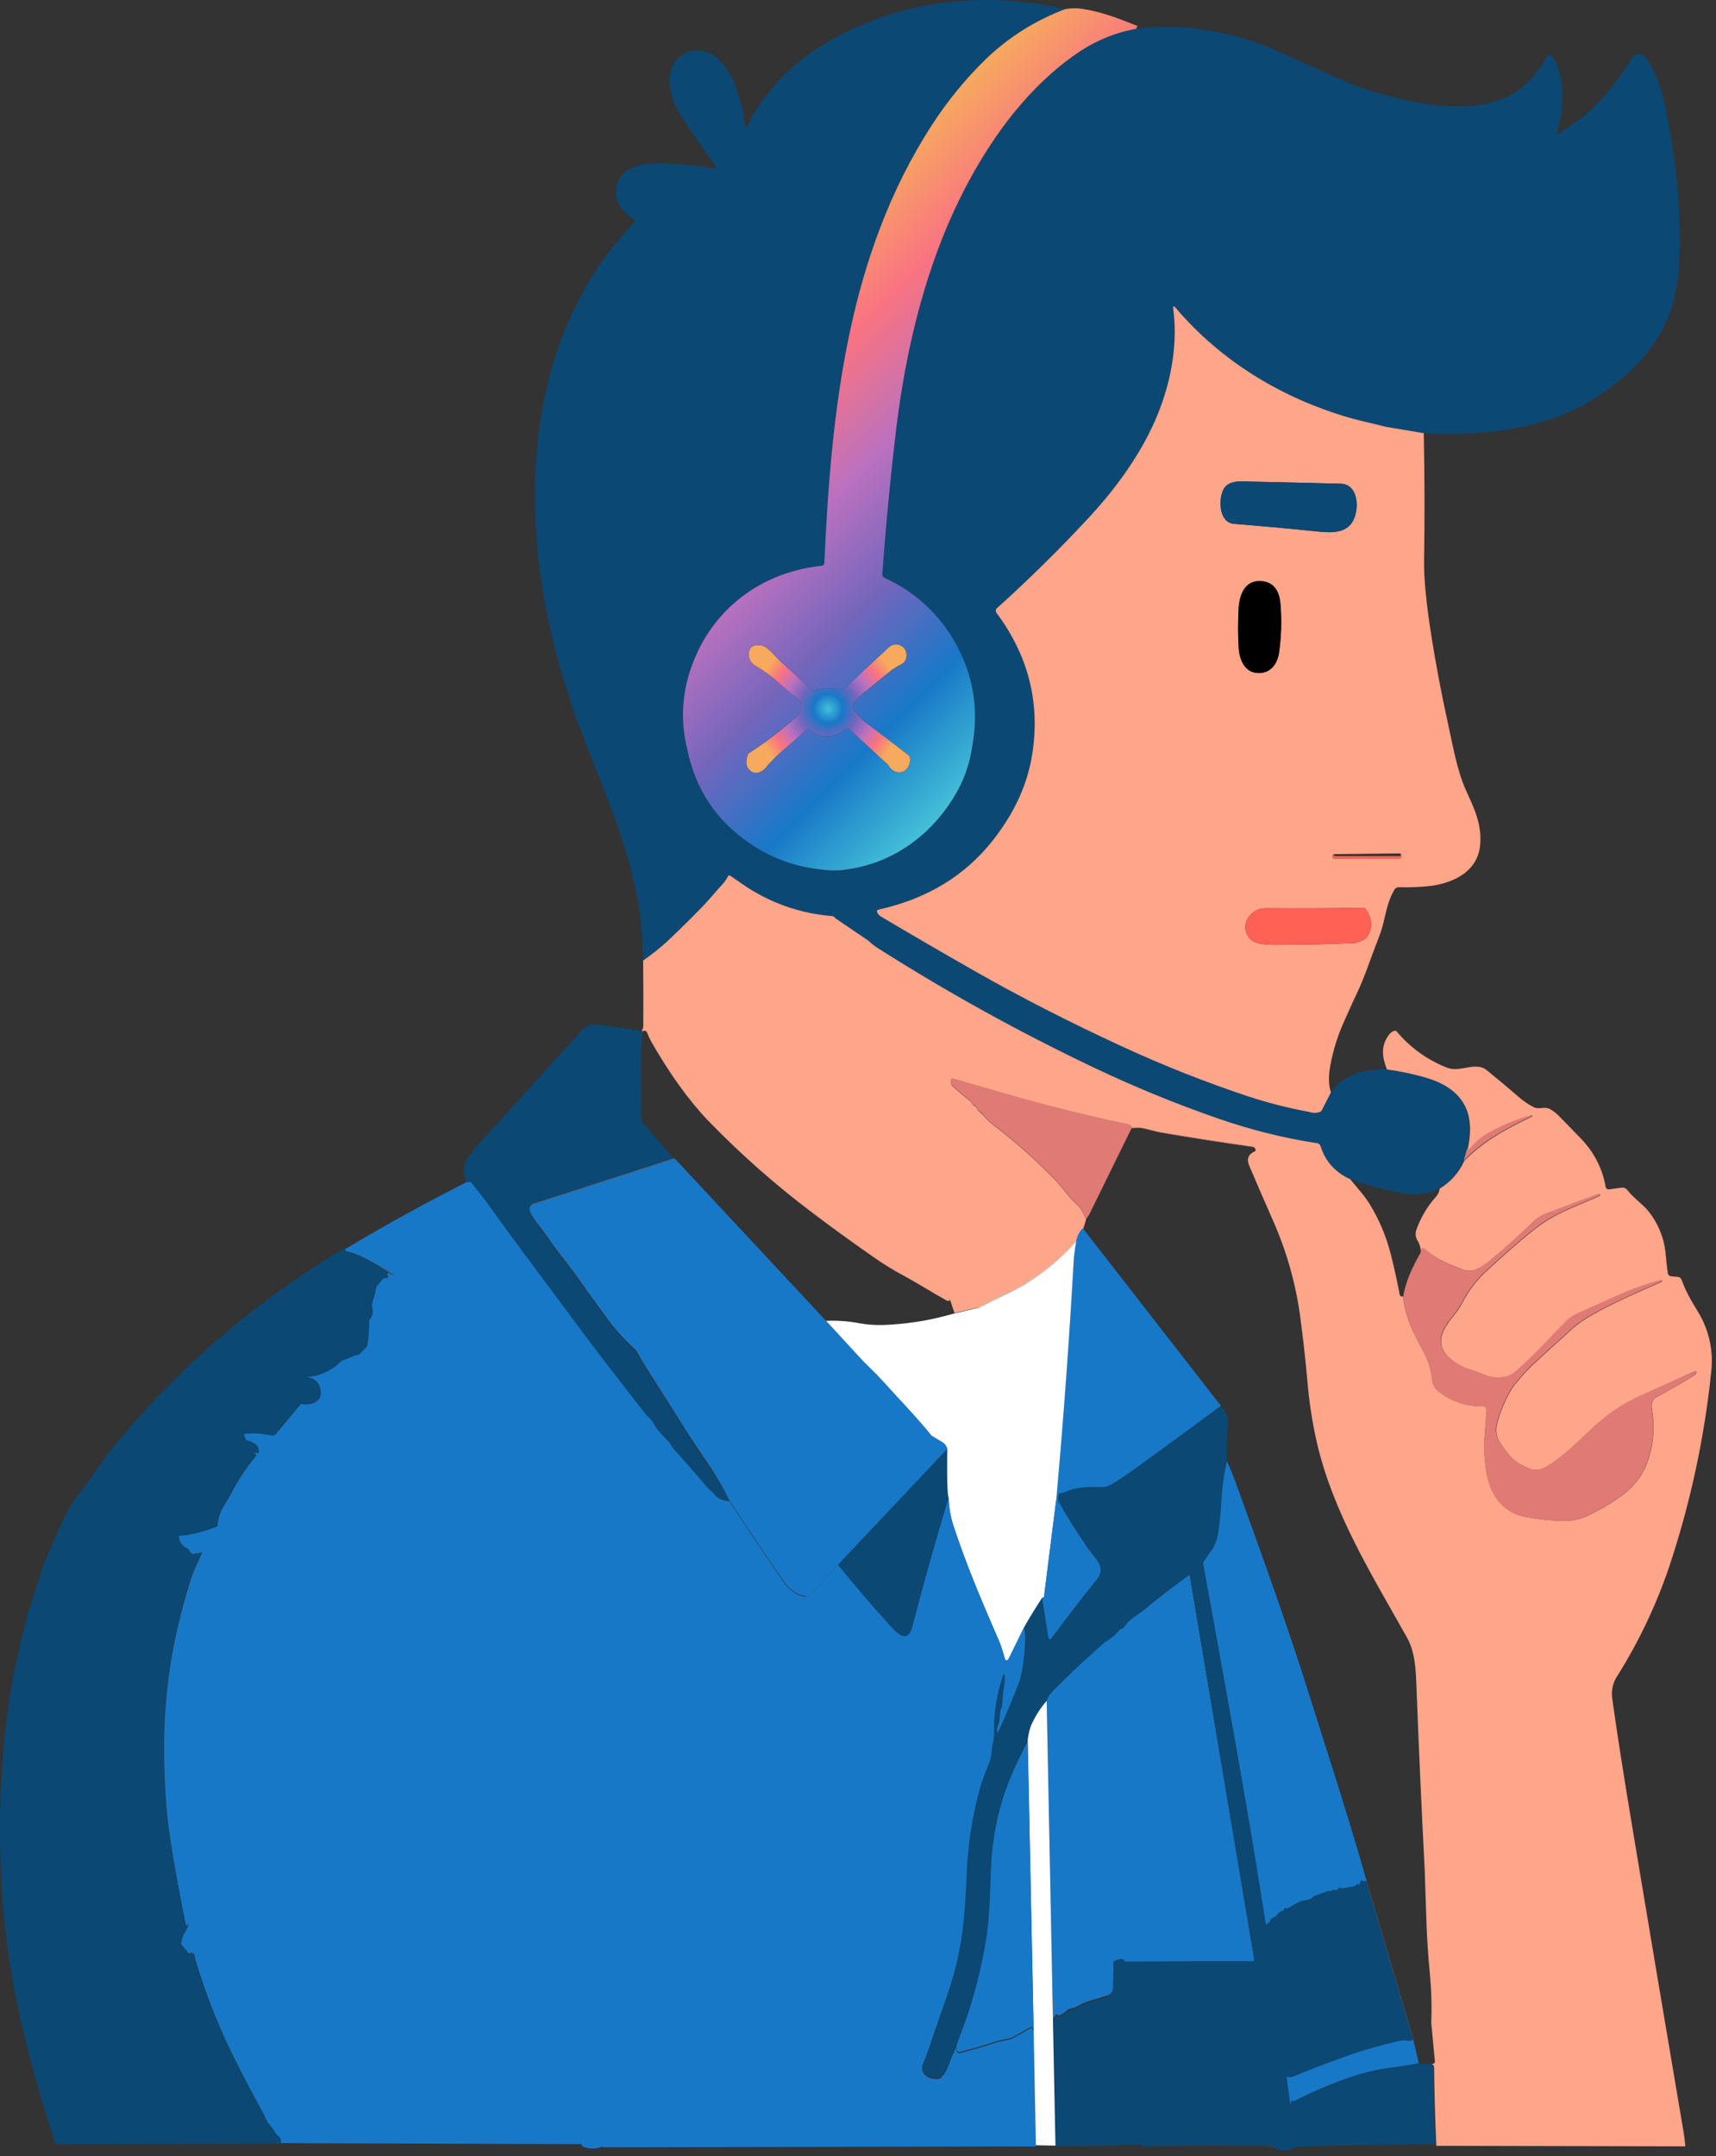 <svg width="203" height="255" viewBox="0 0 203 255" fill="none" xmlns="http://www.w3.org/2000/svg">
<rect x="0" y="0" width="203" height="255" fill="#333333" stroke="none"/>
<path d="M167.143 241.054L161.647 222.494L161.62 222.396C161.421 222.478 161.275 222.478 161.18 222.396C161.168 222.382 161.153 222.37 161.136 222.363C161.119 222.355 161.101 222.351 161.083 222.351C161.064 222.351 161.046 222.355 161.029 222.363C161.013 222.37 160.998 222.382 160.986 222.396C160.891 222.492 160.837 222.621 160.835 222.757C160.835 222.876 160.787 222.895 160.699 222.815C160.685 222.796 160.666 222.782 160.644 222.772C160.622 222.763 160.599 222.759 160.575 222.761C160.552 222.763 160.529 222.771 160.509 222.784C160.49 222.797 160.474 222.815 160.463 222.836C160.391 222.934 160.286 223.002 160.168 223.028C159.701 223.118 159.233 223.208 158.774 223.293C158.736 223.301 158.696 223.3 158.658 223.29C158.62 223.28 158.585 223.261 158.556 223.235C158.539 223.22 158.519 223.21 158.497 223.204C158.475 223.198 158.452 223.198 158.43 223.202C158.408 223.206 158.387 223.216 158.369 223.229C158.351 223.243 158.336 223.26 158.325 223.28C158.289 223.365 158.223 223.434 158.139 223.474C158.056 223.514 157.96 223.521 157.871 223.495C157.813 223.481 157.753 223.48 157.694 223.493C157.636 223.506 157.581 223.532 157.534 223.569C157.498 223.601 157.455 223.622 157.408 223.631C157.362 223.64 157.313 223.636 157.269 223.62C157.202 223.601 157.132 223.607 157.069 223.636L155.503 224.183C155.456 224.2 155.414 224.23 155.381 224.268C155.262 224.442 155.088 224.571 154.887 224.634C154.669 224.682 154.449 224.727 154.226 224.769C153.594 224.886 152.93 225.38 152.367 225.683C152.339 225.699 152.307 225.708 152.274 225.709C152.243 225.71 152.212 225.7 152.186 225.683C152.169 225.667 152.149 225.656 152.126 225.649C152.104 225.643 152.081 225.642 152.058 225.646C152.035 225.65 152.013 225.659 151.995 225.673C151.976 225.687 151.961 225.705 151.95 225.725C151.923 225.762 151.902 225.802 151.886 225.845C151.875 225.881 151.855 225.914 151.828 225.941C151.8 225.967 151.767 225.986 151.73 225.996C151.576 226.039 151.433 226.111 151.307 226.21C151.182 226.308 151.077 226.43 151 226.57C150.939 226.664 150.844 226.732 150.734 226.758C150.612 226.786 150.501 226.847 150.411 226.934C150.322 227.021 150.258 227.131 150.227 227.252C150.166 227.47 150.099 227.502 150.028 227.34C150.023 227.326 150.016 227.313 150.009 227.3C150.011 227.321 150.011 227.342 150.009 227.364C150.007 227.393 149.999 227.422 149.985 227.448C149.985 227.462 149.979 227.476 149.969 227.486C149.965 227.504 149.955 227.521 149.94 227.533C149.92 227.565 149.89 227.589 149.855 227.602C149.841 227.613 149.825 227.619 149.807 227.621H149.752C148.605 220.3 147.381 212.996 146.082 205.71C144.857 198.83 143.608 191.897 142.336 184.912C142.329 184.919 142.323 184.927 142.32 184.936C141.685 185.248 141.131 185.702 140.7 186.263L140.719 186.37L148.358 231.705C148.363 231.741 148.363 231.778 148.358 231.814C148.353 231.836 148.345 231.857 148.334 231.877C148.322 231.896 148.307 231.911 148.289 231.923C148.272 231.933 148.253 231.94 148.233 231.944H148.196H148.119C143.196 231.933 138.227 231.947 133.212 231.986C133.196 231.982 133.178 231.982 133.162 231.986C133.149 231.995 133.138 232.007 133.13 232.021V232.045C133.129 232.054 133.129 232.064 133.13 232.074C133.129 232.089 133.129 232.104 133.13 232.119C133.129 232.13 133.129 232.14 133.13 232.151C133.123 232.114 133.114 232.078 133.103 232.042C133.09 231.979 133.065 231.92 133.029 231.867C133.018 231.849 133.005 231.833 132.989 231.819C132.985 231.809 132.977 231.801 132.968 231.795C132.956 231.782 132.943 231.771 132.928 231.761C132.92 231.753 132.91 231.747 132.899 231.745C132.885 231.732 132.867 231.723 132.849 231.721C132.826 231.708 132.802 231.699 132.777 231.694C132.74 231.69 132.702 231.69 132.665 231.694H132.583C132.262 231.722 131.955 231.836 131.694 232.023C131.694 232.363 131.712 232.69 131.715 233.008C131.716 233.018 131.716 233.028 131.715 233.038V233.064C131.716 233.076 131.716 233.087 131.715 233.099L131.659 235.308C131.654 235.492 131.592 235.67 131.481 235.816C131.37 235.963 131.216 236.071 131.04 236.126C130.244 236.367 129.492 236.604 128.757 236.821C128.378 236.939 128.014 237.099 127.671 237.299C127.311 237.503 126.921 237.647 126.516 237.727C126.415 237.748 126.323 237.798 126.25 237.87C125.98 238.129 125.67 238.341 125.332 238.499C125.315 238.51 125.296 238.517 125.277 238.52C125.257 238.523 125.237 238.522 125.218 238.517C125.199 238.511 125.182 238.502 125.166 238.49C125.151 238.477 125.139 238.461 125.13 238.444C125.069 238.348 124.997 238.34 124.917 238.415C124.754 238.556 124.633 238.74 124.567 238.946L124.859 253.679V253.825L132.15 253.762V253.618C132.297 253.651 132.446 253.669 132.596 253.674H132.787C132.901 253.675 133.014 253.653 133.119 253.61L135.066 253.661C135.066 253.703 135.084 253.74 135.145 253.77C135.409 253.888 135.707 253.904 135.982 253.815L142.62 253.762H142.662L142.694 253.722L145.769 253.762H150.206L150.179 253.743H150.299C150.299 253.743 150.317 253.759 150.325 253.762C150.764 254.095 151.296 254.283 151.847 254.3C152.398 254.317 152.941 254.162 153.4 253.857C153.479 253.808 153.572 253.786 153.665 253.794C153.938 253.816 154.212 253.803 154.481 253.754H153.538C153.467 253.727 153.404 253.684 153.353 253.627C153.303 253.571 153.267 253.503 153.249 253.43L152.656 249.004L152.21 245.61C152.55 245.695 152.908 245.654 153.219 245.493C153.414 245.403 153.613 245.315 153.817 245.228C155.764 244.445 157.717 243.707 159.677 243.013C161.624 242.348 163.606 241.79 165.614 241.341C165.865 241.287 166.125 241.281 166.379 241.322C166.91 241.396 167.157 241.322 167.157 241.102L167.143 241.054Z" fill="#0B4874"/>
<path d="M112.225 177.122C110.8 181.804 109.461 186.539 108.208 191.327C108.107 191.709 107.998 192.105 107.889 192.508C107.316 194.548 105.909 192.915 105.234 192.177C103.181 189.921 101.145 187.546 99.127 185.05L112.061 171.336C112.061 171.336 111.949 176.575 112.225 177.122Z" fill="#0B4874"/>
<path d="M145.289 168.277C145.262 168.572 145.238 168.864 145.217 169.156C145.174 169.74 145.145 170.319 145.132 170.887C145.132 171.354 145.116 171.814 145.132 172.27C145.132 172.448 145.132 172.626 145.132 172.801C144.867 174.001 144.673 175.216 144.553 176.439C144.427 178.54 144.272 180.195 144.088 181.404C144.021 181.766 143.922 182.122 143.794 182.466C143.67 182.807 143.496 183.127 143.279 183.417C142.886 183.948 142.562 184.414 142.309 184.816C142.316 184.845 142.321 184.874 142.325 184.904L142.309 184.928C141.675 185.24 141.121 185.694 140.69 186.255C138.905 187.521 137.149 188.874 135.422 190.315C134.572 191.019 133.526 191.505 132.952 192.439C132.924 192.488 132.886 192.531 132.84 192.564C132.794 192.597 132.742 192.619 132.687 192.631C132.564 192.646 132.452 192.707 132.371 192.801C132.116 193.139 131.81 193.435 131.463 193.677C130.9 194.067 130.563 194.311 130.456 194.404C127.886 196.691 125.851 198.625 124.352 200.206C124.093 200.46 123.91 200.781 123.821 201.133C123.046 202.027 122.412 203.035 121.944 204.122C121.746 204.7 121.62 205.301 121.569 205.909C120.061 208.8 119.042 211.202 118.511 213.116C117.859 215.389 117.456 217.727 117.31 220.088C117.133 223.253 117.18 226.44 116.649 229.599C116.2 232.271 115.569 234.908 114.759 237.493C114.337 238.845 113.665 240.475 113.166 241.981C112.801 242.657 112.496 243.363 112.252 244.091C112.069 244.639 111.771 245.142 111.379 245.565C111.31 245.642 111.216 245.692 111.113 245.706C110.399 245.804 109.836 245.645 109.427 245.22C109.325 245.114 109.242 244.992 109.18 244.859C109.171 244.836 109.163 244.813 109.156 244.79C109.146 244.76 109.138 244.73 109.132 244.699C109.132 244.67 109.132 244.638 109.116 244.609C109.101 244.58 109.116 244.593 109.116 244.588C109.115 244.565 109.115 244.542 109.116 244.519C109.116 244.482 109.116 244.45 109.116 244.413C109.118 244.4 109.118 244.388 109.116 244.376C109.122 244.333 109.131 244.292 109.143 244.251C109.462 243.49 109.694 242.89 109.839 242.453C110.423 240.706 111.017 238.982 111.62 237.281C112.222 235.656 112.736 233.999 113.158 232.318C113.552 230.624 113.832 228.906 113.997 227.175C114.174 225.281 114.299 223.379 114.371 221.469C114.501 218.047 115.036 214.652 115.964 211.355C116.262 210.312 116.697 209.324 117.071 208.302C117.324 207.617 117.271 206.908 117.438 206.223C117.555 205.715 117.607 205.195 117.595 204.675C117.569 202.425 117.937 200.188 118.683 198.066C118.686 198.054 118.693 198.044 118.703 198.037C118.712 198.03 118.724 198.027 118.736 198.029C118.762 198.036 118.79 198.036 118.816 198.029C118.837 198.029 118.848 198.029 118.85 198.047C118.883 198.505 118.86 198.965 118.784 199.417C118.655 200.18 118.577 200.951 118.553 201.725C118.549 201.811 118.521 201.895 118.473 201.966C118.407 202.066 118.362 202.18 118.343 202.298C118.264 202.872 118.285 203.557 118.062 204.075C117.968 204.269 117.93 204.486 117.95 204.701C117.98 204.911 118.041 204.919 118.128 204.728C119.004 202.816 119.79 200.948 120.483 199.123C120.991 197.795 121.081 196.282 121.243 194.85C121.307 194.034 121.28 193.213 121.163 192.402C122.008 190.86 123.287 188.927 123.287 188.927L124.023 193.706C124.029 193.743 124.046 193.778 124.072 193.805C124.098 193.833 124.131 193.853 124.168 193.862C124.204 193.871 124.243 193.869 124.278 193.856C124.314 193.844 124.345 193.821 124.368 193.791C126.122 191.422 127.917 189.095 129.753 186.808C130.637 185.7 130.095 184.867 129.336 183.959C129.024 183.585 128.733 183.194 128.465 182.788C127.424 181.195 126.434 179.803 125.385 177.868C125.28 177.702 125.213 177.515 125.19 177.32C125.167 177.125 125.189 176.927 125.252 176.742C125.267 176.701 125.293 176.666 125.327 176.64C125.362 176.615 125.403 176.6 125.446 176.598C125.682 176.584 125.913 176.523 126.126 176.42C127.36 175.834 129.02 175.844 130.411 175.889C130.813 175.873 131.204 175.75 131.542 175.534C132.358 175.05 133.34 174.395 134.479 173.566C137.818 171.141 141.136 168.708 144.434 166.267C145.063 166.947 145.352 167.624 145.289 168.277Z" fill="#0B4874"/>
<path d="M145.127 172.27C145.127 171.814 145.127 171.354 145.127 170.887C145.119 171.354 145.119 171.814 145.127 172.27Z" fill="#0B4874"/>
<path d="M145.14 172.9C144.873 174.105 144.678 175.325 144.558 176.553C144.432 178.654 144.278 180.309 144.093 181.518C144.026 181.88 143.928 182.236 143.799 182.581C143.675 182.921 143.501 183.241 143.284 183.531C143.132 183.733 142.994 183.924 142.867 184.107C142.787 184.219 142.713 184.328 142.641 184.434C142.524 184.598 142.423 184.755 142.33 184.907C142.327 184.877 142.321 184.848 142.314 184.819C142.568 184.415 142.891 183.949 143.284 183.42C143.501 183.13 143.675 182.81 143.799 182.469C143.928 182.124 144.026 181.769 144.093 181.407C144.27 180.198 144.425 178.543 144.558 176.442C144.678 175.219 144.872 174.004 145.137 172.804C145.137 172.836 145.14 172.857 145.14 172.9Z" fill="#0B4874"/>
<path d="M145.217 169.156C145.174 169.74 145.148 170.316 145.132 170.887C145.145 170.319 145.174 169.74 145.217 169.156Z" fill="#0B4874"/>
<path d="M198.65 31.005C198.491 34.085 197.864 36.678 196.768 38.785C195.26 41.679 192.99 44.157 189.96 46.219C183.757 50.799 175.863 51.564 168.429 51.23L164.082 50.505C161.682 49.942 160.148 49.561 159.481 49.363C151.565 47.029 144.457 42.725 139.083 36.416C138.842 36.132 138.746 36.175 138.794 36.544C139.466 41.588 138.143 46.978 135.809 51.49C134.091 54.811 131.727 58.085 128.717 61.314C125.329 64.961 121.75 68.486 117.98 71.89C117.931 71.925 117.89 71.97 117.859 72.022C117.829 72.074 117.81 72.132 117.804 72.191C117.798 72.251 117.805 72.312 117.824 72.369C117.844 72.426 117.875 72.478 117.916 72.522C121.633 77.528 123.04 83.029 122.138 89.027C121.583 92.699 120.088 95.888 117.812 98.912C114.289 103.598 109.61 106.307 103.91 107.579C103.879 107.585 103.85 107.599 103.825 107.618C103.8 107.638 103.779 107.662 103.765 107.691C103.751 107.719 103.743 107.75 103.742 107.781C103.742 107.813 103.748 107.845 103.761 107.873C103.857 108.097 104.024 108.284 104.236 108.404C107.929 110.594 111.625 112.742 115.324 114.849C120.697 117.911 126.547 120.901 132.875 123.818C137.735 126.056 142.716 128.021 147.795 129.705C150.117 130.458 152.486 131.058 154.887 131.499C155.297 131.642 155.744 131.642 156.154 131.499C156.244 131.465 156.319 131.397 156.363 131.311L157.447 129.187C158.345 127.897 159.714 127.013 161.26 126.725C162.174 126.54 163.104 126.443 164.037 126.436H164.061C164.064 126.448 164.069 126.459 164.074 126.471C165.551 126.673 167.012 126.977 168.447 127.381C170.006 127.817 171.243 128.443 172.138 129.266L172.327 129.447C172.435 129.555 172.537 129.669 172.632 129.79C172.685 129.848 172.733 129.912 172.781 129.975L172.85 130.071C172.87 130.104 172.892 130.136 172.916 130.167C172.985 130.273 173.051 130.379 173.115 130.491L173.136 130.528L173.219 130.684C173.251 130.743 173.277 130.796 173.304 130.857C173.331 130.908 173.355 130.96 173.375 131.014C173.377 131.02 173.377 131.026 173.375 131.032C173.403 131.091 173.427 131.151 173.447 131.213C173.468 131.263 173.487 131.311 173.503 131.361C173.519 131.412 173.551 131.505 173.572 131.577C173.593 131.648 173.606 131.685 173.622 131.741C173.638 131.797 173.646 131.837 173.66 131.89C173.668 131.92 173.676 131.951 173.681 131.983C173.681 131.983 173.681 132.004 173.681 132.012C173.681 132.068 173.707 132.118 173.715 132.174C173.723 132.23 173.744 132.341 173.758 132.439C173.771 132.538 173.782 132.604 173.79 132.689C173.806 132.822 173.816 132.955 173.824 133.095C173.824 133.228 173.824 133.361 173.824 133.504C173.824 133.648 173.824 133.86 173.806 134.035C173.806 134.126 173.806 134.218 173.787 134.314C173.768 134.41 173.771 134.484 173.758 134.58C173.744 134.675 173.742 134.723 173.731 134.795C173.721 134.866 173.71 134.957 173.697 135.039L173.657 135.278C173.625 135.448 173.59 135.623 173.551 135.809L173.16 137.277C172.565 138.629 171.57 139.766 170.309 140.535C169.078 141.18 167.67 141.406 166.299 141.18C164.054 140.792 161.846 140.214 159.698 139.452C159.464 139.348 159.236 139.231 159.016 139.101C158.95 139.064 158.883 139.027 158.819 138.985L158.705 138.913L158.477 138.756C158.4 138.7 158.326 138.647 158.254 138.589C158.068 138.444 157.891 138.289 157.723 138.124C157.667 138.069 157.617 138.015 157.566 137.96C157.553 137.96 157.545 137.936 157.532 137.925L157.418 137.792C157.386 137.753 157.351 137.715 157.322 137.676C156.831 137.052 156.461 136.343 156.231 135.583C156.212 135.516 156.176 135.455 156.127 135.405C156.115 135.388 156.101 135.373 156.085 135.36C156.066 135.341 156.047 135.323 156.026 135.307C156.012 135.295 155.997 135.284 155.981 135.275L155.939 135.251C155.921 135.241 155.902 135.233 155.883 135.227H155.84C155.827 135.224 155.814 135.224 155.8 135.227C151.803 134.609 147.87 133.626 144.051 132.291C139.094 130.568 134.234 128.578 129.493 126.33C120.579 122.098 111.938 117.316 103.617 112.013C103.282 111.776 102.963 111.517 102.664 111.235C102.639 111.21 102.609 111.19 102.577 111.176L98.833 108.601C98.798 108.527 98.743 108.463 98.676 108.416C98.608 108.37 98.53 108.342 98.448 108.335C94.65 108.041 91 106.742 87.869 104.573L86.382 103.556C86.358 103.539 86.33 103.528 86.3 103.523C86.27 103.518 86.24 103.519 86.211 103.527C86.182 103.536 86.156 103.55 86.133 103.57C86.11 103.589 86.092 103.614 86.08 103.641C85.925 103.971 85.72 104.275 85.472 104.541C84.598 105.492 83.844 106.448 82.904 107.406C81.412 108.93 80.048 110.271 78.812 111.429C77.934 112.213 77.009 112.945 76.043 113.619C76.054 110.982 75.807 108.349 75.305 105.76C74.874 103.6 74.317 101.467 73.637 99.371C72.79 96.79 71.447 93.255 69.609 88.764C69.078 87.436 68.669 86.109 68.085 84.808L66.426 79.497C61.195 61.938 61.468 40.404 74.973 26.377C75.162 26.178 75.14 26.01 74.901 25.869C73.72 25.177 72.721 23.875 72.867 22.447C73.178 19.454 76.409 19.234 78.826 19.327C80.751 19.416 82.671 19.612 84.574 19.916C84.599 19.921 84.625 19.917 84.648 19.906C84.671 19.895 84.69 19.878 84.703 19.857C84.716 19.835 84.722 19.81 84.721 19.785C84.72 19.759 84.711 19.735 84.696 19.715C83.394 17.902 82.078 15.996 80.748 13.995C79.659 12.344 78.77 9.999 79.447 8.127C79.682 7.417 80.161 6.813 80.798 6.422C81.436 6.031 82.191 5.878 82.931 5.99C86.382 6.404 87.84 12.057 88.159 14.858C88.162 14.88 88.169 14.9 88.182 14.917C88.195 14.934 88.212 14.948 88.231 14.956C88.251 14.965 88.272 14.969 88.293 14.967C88.314 14.965 88.335 14.958 88.353 14.946C88.428 14.885 88.487 14.806 88.523 14.715C89.09 13.49 89.803 12.338 90.647 11.284C92.45 8.961 94.652 6.976 97.149 5.422C102.293 2.272 108.135 0.441 114.156 0.09C118.134 -0.179 122.129 0.156 126.006 1.083C122.548 2.378 119.387 4.357 116.713 6.903C114.278 9.261 112.119 11.889 110.279 14.736C100.24 30.163 98.331 48.654 97.521 66.513C97.524 66.564 97.516 66.615 97.499 66.663C97.482 66.71 97.455 66.754 97.42 66.791C97.386 66.829 97.344 66.859 97.297 66.879C97.251 66.9 97.2 66.911 97.149 66.911C89.38 67.745 83.305 72.846 81.327 80.389C80.64 83.031 80.619 85.801 81.266 88.453C82.218 93.326 84.761 97.132 88.894 99.871C91.343 101.514 94.159 102.526 97.094 102.818C98.199 102.994 99.326 102.98 100.426 102.778C106.068 101.944 110.691 98.301 113.367 93.347C114.203 91.761 114.759 90.044 115.011 88.27C115.719 84.395 115.284 80.766 113.705 77.383C111.897 73.374 108.686 70.164 104.677 68.356C104.578 68.317 104.494 68.246 104.44 68.154C104.386 68.062 104.365 67.954 104.38 67.849C104.785 62.239 105.316 56.663 105.973 51.121C107.168 41.031 109.61 30.978 114.241 22.126C117.579 15.753 121.896 10.103 127.39 6.322C127.451 6.279 127.512 6.237 127.576 6.197L127.613 6.17L127.841 6.022C127.99 5.924 128.144 5.831 128.298 5.735L128.518 5.605L128.672 5.515L128.736 5.477L129.065 5.292C129.137 5.252 129.208 5.212 129.28 5.177L129.495 5.066L129.713 4.96L129.84 4.893L129.896 4.867C130.053 4.792 130.209 4.718 130.369 4.649C130.48 4.599 130.595 4.548 130.711 4.5L130.812 4.461L131.038 4.37C131.112 4.341 131.187 4.309 131.264 4.283L131.372 4.24L131.412 4.224L131.519 4.19L131.675 4.129L131.88 4.06L132.121 3.98L132.368 3.903C132.531 3.853 132.696 3.806 132.862 3.76L132.902 3.746L133.093 3.693L133.162 3.677H133.207C133.321 3.645 133.438 3.619 133.552 3.59L133.637 3.571C133.932 3.502 134.232 3.441 134.535 3.388H134.553H134.607C140.483 2.689 146.409 3.863 151.725 6.279C153.78 7.218 155.833 8.156 157.885 9.094C161.28 10.63 164.868 11.698 168.551 12.267C171.764 12.798 175.792 12.84 178.691 11.258C180.624 10.196 181.917 8.573 183.03 6.672C183.078 6.603 183.142 6.546 183.216 6.507C183.29 6.467 183.373 6.445 183.457 6.444C185.276 8.796 185.05 13.016 184.174 15.581C184.063 15.896 184.148 15.963 184.44 15.772L186.938 14.067C189.639 11.943 191.303 9.617 193.045 6.925C193.404 6.375 193.895 6.258 194.519 6.582C195.881 8.398 196.561 10.498 197.012 12.673C198.391 19.368 198.937 25.478 198.65 31.005Z" fill="#0B4874"/>
<path d="M157.327 137.668L157.29 137.628L157.266 137.599C157.202 137.519 157.138 137.434 157.083 137.349C157.027 137.264 156.971 137.19 156.918 137.11C156.865 137.03 156.809 136.924 156.753 136.831C156.645 136.632 156.544 136.428 156.453 136.215C156.435 136.175 156.419 136.135 156.406 136.098C156.392 136.061 156.347 135.952 156.321 135.881C156.294 135.809 156.241 135.66 156.206 135.546C156.206 135.525 156.191 135.504 156.185 135.488C156.182 135.478 156.177 135.47 156.169 135.464L156.137 135.408C156.187 135.457 156.223 135.519 156.241 135.586C156.471 136.341 156.839 137.047 157.327 137.668Z" fill="#0B4874"/>
<path d="M172.146 129.269C171.251 128.441 170.022 127.819 168.455 127.384C167.02 126.98 165.559 126.676 164.082 126.473C164.076 126.462 164.072 126.451 164.069 126.439C164.374 126.481 164.674 126.526 164.979 126.577H165.001C165.232 126.617 165.463 126.656 165.694 126.702H165.71C166.02 126.76 166.331 126.824 166.639 126.893L167.085 126.996L167.531 127.105C167.828 127.177 168.123 127.254 168.418 127.339C168.529 127.368 168.638 127.402 168.747 127.434C168.856 127.466 168.962 127.501 169.066 127.538C169.169 127.575 169.273 127.607 169.376 127.647C169.552 127.708 169.724 127.78 169.907 127.849L169.998 127.886C170.152 127.952 170.303 128.021 170.449 128.095C170.529 128.135 170.608 128.175 170.683 128.218C170.738 128.245 170.793 128.275 170.845 128.308C170.908 128.341 170.971 128.377 171.031 128.417C171.076 128.441 171.121 128.467 171.163 128.496C171.238 128.542 171.309 128.587 171.378 128.637L171.559 128.762C171.559 128.762 171.583 128.778 171.591 128.786C171.66 128.839 171.729 128.889 171.795 128.945L171.925 129.051L172.125 129.227L172.146 129.269Z" fill="#0B4874"/>
<path d="M172.324 129.45L172.135 129.269L172.193 129.322L172.324 129.45Z" fill="#0B4874"/>
<path d="M130.706 4.516L130.971 4.405L130.799 4.476L130.706 4.516Z" fill="#44C0D8"/>
<path d="M131.072 4.368C131.171 4.329 131.269 4.291 131.367 4.256L131.258 4.299L131.072 4.368Z" fill="#44C0D8"/>
<path d="M131.407 4.251C131.494 4.216 131.582 4.187 131.672 4.155L131.516 4.216L131.407 4.251Z" fill="#44C0D8"/>
<path d="M165.773 101.222V101.203C165.776 101.268 165.752 101.33 165.708 101.378C165.665 101.425 165.604 101.453 165.54 101.456L157.948 101.541H165.625C165.75 101.458 165.856 101.349 165.773 101.222ZM165.747 101.073C165.765 101.108 165.774 101.146 165.773 101.185V101.203C165.821 101.121 165.803 101.049 165.744 101.073H165.747Z" fill="#FFA993"/>
<path d="M173.375 93.357C172.382 91.129 171.854 88.118 171.27 85.463C170.521 82.054 169.877 78.659 169.339 75.278C168.721 71.383 168.43 68.374 168.466 66.25C168.545 61.246 168.533 56.238 168.428 51.227L164.082 50.502C161.682 49.939 160.148 49.559 159.48 49.36C151.565 47.026 144.457 42.722 139.083 36.413C138.841 36.129 138.746 36.172 138.794 36.541C139.465 41.586 138.143 46.976 135.809 51.487C134.09 54.808 131.726 58.083 128.717 61.311C125.329 64.96 121.75 68.486 117.979 71.89C117.93 71.925 117.889 71.97 117.859 72.022C117.829 72.074 117.81 72.132 117.804 72.191C117.798 72.251 117.805 72.312 117.824 72.368C117.843 72.425 117.875 72.478 117.916 72.522C121.633 77.528 123.04 83.029 122.137 89.027C121.582 92.699 120.088 95.888 117.812 98.912C114.289 103.598 109.61 106.307 103.909 107.579C103.878 107.585 103.849 107.599 103.824 107.618C103.799 107.638 103.779 107.662 103.765 107.69C103.75 107.719 103.743 107.75 103.742 107.781C103.741 107.813 103.748 107.844 103.761 107.873C103.857 108.097 104.024 108.284 104.236 108.404C107.928 110.594 111.625 112.742 115.324 114.849C120.697 117.911 126.547 120.901 132.875 123.818C137.735 126.056 142.716 128.021 147.795 129.705C150.117 130.458 152.486 131.058 154.887 131.499C155.297 131.642 155.743 131.642 156.153 131.499C156.244 131.465 156.319 131.397 156.363 131.311L157.447 129.187C157.154 128.288 157.135 127.206 157.388 125.942C157.697 124.273 158.196 122.644 158.875 121.088C159.406 119.912 159.919 118.72 160.468 117.578C161.488 115.454 162.16 113.255 163.03 111.068C163.297 110.411 163.514 109.736 163.678 109.047C163.992 107.719 164.249 106.413 164.945 105.226C165.002 105.13 165.084 105.051 165.182 104.997C165.28 104.943 165.391 104.917 165.502 104.921C166.597 104.953 167.692 104.92 168.782 104.82C171.702 104.554 174.793 103.187 175.098 99.953C175.332 97.398 174.328 95.484 173.375 93.357ZM144.699 57.934C145.302 56.726 146.823 56.936 147.943 56.957C151.378 57.026 154.929 57.109 158.599 57.206C160.527 57.257 160.742 59.657 160.285 61.048C159.589 63.191 157.526 63.035 155.609 62.83C152.301 62.482 149.157 62.212 145.973 61.949C144.2 61.803 144.136 59.102 144.709 57.934H144.699ZM146.515 72.044C146.6 70.35 147.245 68.515 149.308 68.735C150.936 68.908 151.39 70.222 151.486 71.624C151.624 73.484 151.561 75.354 151.297 77.2C151.077 78.695 150.086 79.797 148.509 79.555C147.16 79.351 146.613 77.877 146.534 76.698C146.439 75.148 146.436 73.594 146.526 72.044H146.515ZM161.703 110.794C161.488 111.099 161.023 111.341 160.314 111.527C157.101 111.668 153.876 111.74 150.639 111.742C149.975 111.742 149.024 111.694 148.366 111.373C148.104 111.235 147.876 111.039 147.7 110.801C147.524 110.563 147.405 110.288 147.35 109.997C147.295 109.706 147.307 109.406 147.385 109.12C147.462 108.834 147.603 108.57 147.797 108.346C148.025 108.049 148.319 107.809 148.655 107.645C148.992 107.481 149.362 107.398 149.736 107.401C153.65 107.433 157.553 107.415 161.445 107.348C162.375 108.585 162.464 109.734 161.713 110.794H161.703ZM165.611 101.541H157.887C157.825 101.541 157.766 101.517 157.721 101.473C157.676 101.43 157.65 101.372 157.648 101.31V101.275C157.646 101.242 157.65 101.209 157.66 101.178C157.671 101.147 157.687 101.118 157.709 101.093C157.731 101.068 157.757 101.048 157.787 101.034C157.817 101.019 157.849 101.011 157.882 101.01L165.534 100.925C165.579 100.925 165.623 100.937 165.66 100.961C165.698 100.985 165.728 101.02 165.747 101.06C165.805 101.036 165.824 101.108 165.773 101.19V101.209C165.856 101.349 165.749 101.458 165.622 101.541H165.611Z" fill="#FFA58A"/>
<path d="M160.295 61.048C159.6 63.191 157.537 63.035 155.62 62.83C152.311 62.482 149.167 62.212 145.984 61.949C144.2 61.803 144.125 59.102 144.709 57.934C145.312 56.726 146.834 56.936 147.954 56.957C151.388 57.026 154.94 57.109 158.609 57.206C160.537 57.257 160.752 59.657 160.295 61.048Z" fill="#0B4874"/>
<path d="M151.308 77.208C151.088 78.703 150.097 79.805 148.52 79.563C147.171 79.359 146.624 77.885 146.544 76.706C146.446 75.154 146.439 73.597 146.526 72.044C146.611 70.35 147.256 68.515 149.319 68.735C150.947 68.908 151.401 70.222 151.496 71.624C151.635 73.487 151.572 75.359 151.308 77.208Z" fill="black"/>
<path d="M107.412 90.742C107.309 90.927 107.158 91.08 106.975 91.187C106.793 91.293 106.585 91.349 106.373 91.347C105.842 91.347 105.412 91.052 105.062 90.463L100.455 86.217C100.429 86.188 100.397 86.164 100.361 86.148C100.326 86.131 100.287 86.122 100.248 86.121C100.209 86.119 100.17 86.126 100.133 86.141C100.096 86.155 100.063 86.177 100.035 86.204C99.042 87.001 98.03 87.266 96.998 87.001C96.52 86.879 96.138 86.541 95.737 86.263C95.695 86.228 95.643 86.212 95.589 86.215C95.536 86.219 95.486 86.242 95.45 86.281L91.966 89.319L90.787 90.54C90.567 90.905 90.23 91.186 89.831 91.337C89.65 91.411 89.45 91.433 89.257 91.399C89.063 91.365 88.883 91.277 88.737 91.145C88.217 90.71 88.143 90.034 88.514 89.117C90.459 87.876 92.3 86.48 94.019 84.94C94.629 84.393 95.2 83.334 94.401 82.697C93.602 82.059 92.866 81.43 92.176 80.798C91.311 80.02 90.372 79.329 89.372 78.735C89.061 78.575 88.817 78.31 88.681 77.988C88.546 77.666 88.528 77.306 88.631 76.972C88.737 76.528 89.082 76.3 89.675 76.279C89.941 76.27 90.206 76.333 90.439 76.462C91.162 76.86 91.735 77.692 92.378 78.262C93.587 79.339 94.751 80.409 95.869 81.475C95.949 81.552 96.048 81.605 96.155 81.63C96.263 81.654 96.375 81.648 96.48 81.613C97.398 81.288 98.398 81.28 99.321 81.592C99.37 81.61 99.421 81.616 99.473 81.612C99.524 81.607 99.574 81.591 99.618 81.565C99.803 81.465 99.974 81.342 100.128 81.199C101.799 79.657 103.475 78.101 105.155 76.531C105.375 76.327 105.662 76.209 105.963 76.2C106.264 76.19 106.557 76.29 106.79 76.481C107.433 76.999 107.425 78.143 106.639 78.56C106.227 78.759 105.833 78.994 105.463 79.263C104.252 80.23 103.067 81.204 101.907 82.184C101.561 82.471 101.259 82.809 101.012 83.185C100.945 83.289 100.909 83.41 100.909 83.534C100.909 83.658 100.945 83.78 101.012 83.883C101.405 84.51 101.908 85.061 102.497 85.508C104.223 86.799 105.924 88.096 107.6 89.401C107.667 89.625 107.684 89.861 107.652 90.092C107.619 90.323 107.537 90.545 107.412 90.742Z" fill="url(#paint0_radial_374_465)"/>
<path d="M134.42 3.369C134.381 3.329 134.383 3.3 134.436 3.271C134.459 3.262 134.48 3.248 134.497 3.23C134.514 3.212 134.527 3.191 134.535 3.167C134.54 3.155 134.542 3.141 134.541 3.128C134.541 3.114 134.537 3.101 134.531 3.088C134.525 3.076 134.517 3.065 134.506 3.056C134.496 3.048 134.484 3.041 134.471 3.037C132.315 2.174 130.286 1.386 127.997 1.041C127.336 0.942 126.663 0.956 126.006 1.083C122.548 2.378 119.387 4.357 116.713 6.903C114.277 9.261 112.119 11.889 110.279 14.736C100.24 30.163 98.331 48.654 97.521 66.513C97.524 66.564 97.516 66.615 97.499 66.663C97.482 66.71 97.455 66.754 97.42 66.791C97.385 66.829 97.343 66.859 97.297 66.879C97.25 66.9 97.2 66.911 97.149 66.911C89.38 67.745 83.305 72.846 81.327 80.389C80.64 83.031 80.619 85.801 81.266 88.453C82.218 93.326 84.761 97.132 88.894 99.871C91.342 101.514 94.159 102.526 97.093 102.818C98.198 102.994 99.325 102.98 100.426 102.778C106.068 101.944 110.691 98.301 113.367 93.347C114.202 91.761 114.758 90.044 115.011 88.27C115.719 84.395 115.283 80.766 113.704 77.383C111.896 73.374 108.686 70.164 104.677 68.356C104.577 68.317 104.494 68.246 104.44 68.154C104.386 68.062 104.365 67.954 104.379 67.849C104.785 62.239 105.316 56.663 105.972 51.121C107.167 41.031 109.61 30.978 114.241 22.126C117.578 15.753 121.896 10.103 127.389 6.322C127.45 6.279 127.512 6.237 127.575 6.197C127.587 6.187 127.599 6.178 127.612 6.17L127.841 6.022C127.989 5.924 128.143 5.831 128.297 5.735L128.518 5.605C128.568 5.573 128.621 5.541 128.672 5.515L128.736 5.477C128.842 5.414 128.953 5.353 129.065 5.292C129.137 5.252 129.208 5.212 129.28 5.177C129.352 5.143 129.423 5.1 129.495 5.066C129.609 5.005 129.723 4.949 129.84 4.893L129.896 4.867C130.053 4.792 130.209 4.718 130.369 4.649C130.483 4.596 130.597 4.548 130.711 4.5L130.977 4.389L131.03 4.368L131.07 4.352C131.169 4.313 131.267 4.276 131.364 4.24L131.404 4.224C131.492 4.19 131.579 4.16 131.67 4.129L131.874 4.06L132.116 3.98C132.198 3.951 132.28 3.927 132.363 3.903C132.525 3.85 132.69 3.802 132.857 3.76L132.896 3.746L133.088 3.693L133.157 3.677H133.202C133.316 3.645 133.43 3.616 133.547 3.59L133.632 3.571C133.927 3.502 134.227 3.441 134.529 3.388C134.504 3.393 134.478 3.393 134.452 3.388C134.44 3.385 134.429 3.378 134.42 3.369ZM105.165 76.539C105.386 76.335 105.673 76.217 105.974 76.207C106.274 76.198 106.568 76.298 106.801 76.489C107.443 77.006 107.435 78.151 106.649 78.568C106.237 78.767 105.844 79.002 105.473 79.271C104.262 80.238 103.077 81.211 101.918 82.192C101.571 82.479 101.27 82.817 101.023 83.193C100.955 83.297 100.919 83.418 100.919 83.542C100.919 83.666 100.955 83.787 101.023 83.891C101.415 84.519 101.918 85.069 102.507 85.516C104.233 86.807 105.934 88.104 107.611 89.409C107.674 89.632 107.69 89.865 107.656 90.094C107.622 90.323 107.539 90.542 107.414 90.737C107.311 90.921 107.161 91.075 106.978 91.181C106.795 91.288 106.587 91.343 106.376 91.342C105.845 91.342 105.415 91.047 105.064 90.458L100.455 86.217C100.429 86.188 100.397 86.164 100.361 86.148C100.326 86.131 100.287 86.122 100.248 86.121C100.209 86.119 100.17 86.126 100.133 86.141C100.097 86.155 100.063 86.177 100.035 86.204C99.042 87.001 98.03 87.266 96.998 87.001C96.52 86.879 96.138 86.541 95.737 86.263C95.695 86.228 95.643 86.212 95.59 86.215C95.536 86.219 95.486 86.242 95.45 86.281L91.966 89.319L90.787 90.54C90.567 90.905 90.23 91.186 89.831 91.337C89.65 91.411 89.45 91.433 89.257 91.399C89.063 91.365 88.883 91.277 88.737 91.145C88.217 90.71 88.143 90.034 88.514 89.117C90.459 87.876 92.3 86.48 94.019 84.94C94.629 84.393 95.2 83.334 94.401 82.697C93.602 82.059 92.866 81.43 92.176 80.798C91.311 80.02 90.372 79.329 89.372 78.735C89.061 78.575 88.817 78.31 88.681 77.988C88.546 77.666 88.528 77.306 88.631 76.972C88.737 76.528 89.082 76.3 89.675 76.279C89.941 76.27 90.206 76.333 90.439 76.462C91.162 76.86 91.735 77.692 92.378 78.262C93.587 79.339 94.751 80.409 95.869 81.475C95.949 81.552 96.048 81.605 96.155 81.63C96.263 81.654 96.375 81.648 96.48 81.613C97.398 81.288 98.398 81.28 99.321 81.592C99.37 81.61 99.421 81.616 99.473 81.612C99.524 81.607 99.574 81.591 99.618 81.565C99.803 81.465 99.974 81.342 100.128 81.199C101.806 79.662 103.485 78.109 105.165 76.539Z" fill="url(#paint1_linear_374_465)"/>
<path d="M165.622 101.541H157.938C157.873 101.532 157.812 101.506 157.761 101.465C157.71 101.425 157.671 101.371 157.648 101.31V101.288C157.71 101.158 157.813 101.049 157.943 101.238H165.617C165.64 101.17 165.686 101.112 165.747 101.073C165.805 101.049 165.824 101.121 165.773 101.203V101.222C165.856 101.349 165.75 101.458 165.622 101.541Z" fill="#FF6155"/>
<path d="M191.317 198.209C190.806 198.977 190.593 199.905 190.717 200.819C191.258 204.737 192.09 210.051 193.212 216.764C195.041 227.726 196.994 239.34 199.073 251.606C199.209 252.34 199.308 253.081 199.37 253.825L169.916 253.764C169.776 250.697 169.687 247.62 169.65 244.535C169.65 244.269 169.52 244.123 169.262 244.123C169.388 244.122 169.512 244.088 169.621 244.025C169.663 244.003 169.698 243.97 169.72 243.928C169.742 243.886 169.751 243.838 169.746 243.791L169.315 239.219C169.387 237.403 169.343 235.584 169.183 233.773C168.954 231.437 168.807 229.205 168.739 227.079C168.622 223.42 168.555 221.416 168.537 221.065C168.166 213.923 167.841 206.708 167.563 199.42C167.491 197.537 167.412 195.384 166.461 193.687C162.279 186.223 157.731 178.964 155.784 170.603C155.237 168.181 154.86 165.725 154.656 163.251C154.422 160.648 154.139 158.121 153.806 155.667C153.28 151.797 152.213 148.02 150.639 144.446C149.631 142.156 148.685 139.973 147.8 137.898C147.446 137.086 147.65 136.514 148.411 136.183C148.453 136.168 148.489 136.137 148.511 136.098C148.534 136.059 148.542 136.013 148.533 135.968C148.528 135.885 148.492 135.808 148.432 135.75L148.414 135.732C148.325 135.643 148.207 135.588 148.082 135.578C144.679 135.109 141.051 134.542 137.195 133.878C137.137 133.878 136.593 133.735 135.557 133.478C135.014 133.327 134.444 133.295 133.887 133.385C133.855 133.162 133.674 133.016 133.356 132.946C128.844 131.996 124.371 130.892 119.936 129.635C117.529 128.952 115.122 128.256 112.717 127.548C112.694 127.539 112.669 127.536 112.644 127.539C112.619 127.543 112.596 127.552 112.576 127.567C112.556 127.582 112.54 127.602 112.53 127.625C112.52 127.647 112.515 127.672 112.518 127.697V128.133C112.517 128.178 112.526 128.223 112.544 128.265C112.563 128.307 112.59 128.344 112.624 128.374C113.272 128.992 113.956 129.572 114.671 130.111C114.826 130.228 114.952 130.379 115.037 130.554C115.086 130.647 115.166 130.719 115.263 130.759C115.336 130.79 115.401 130.836 115.453 130.896C115.506 130.955 115.544 131.025 115.566 131.101C115.602 131.197 115.664 131.281 115.744 131.345C116.039 131.6 116.316 131.876 116.572 132.171C116.831 132.465 117.118 132.731 117.43 132.968C119.987 134.928 122.403 137.067 124.657 139.369C125.131 139.856 125.574 140.37 125.985 140.909C126.411 141.464 126.888 141.979 127.408 142.447C127.662 142.683 127.871 142.962 128.024 143.273C128.165 143.538 128.319 143.841 128.484 144.138L128.136 145.269C127.785 145.548 127.522 146.037 127.339 146.73C125.548 148.733 123.466 150.456 121.163 151.841C120.611 152.176 119.695 152.638 118.423 153.256C117.729 153.589 117.037 153.932 116.347 154.284L115.677 154.629H115.656L112.916 155.285L112.345 153.583C112.345 153.729 112.345 153.803 112.345 153.811C112.287 153.835 112.225 153.846 112.162 153.843C112.1 153.84 112.039 153.822 111.984 153.793C110.224 152.829 108.633 151.788 106.83 150.824C105.606 150.163 104.423 149.429 103.285 148.628C100.551 146.716 98.195 145.008 96.217 143.504C91.775 140.167 87.602 136.485 83.738 132.492C81.454 130.094 79.228 127.001 77.06 123.215C76.863 122.87 76.697 122.509 76.563 122.134C76.546 122.088 76.518 122.045 76.484 122.008C76.449 121.972 76.408 121.943 76.362 121.923C76.316 121.903 76.266 121.892 76.216 121.892C76.166 121.891 76.116 121.901 76.07 121.919C76.027 121.933 76.003 122.002 75.998 122.124L75.955 121.752C76.054 121.699 76.101 121.574 76.101 121.38C76.114 118.635 76.108 116.039 76.083 113.593C77.049 112.918 77.974 112.187 78.852 111.402C80.091 110.244 81.455 108.903 82.944 107.379C83.884 106.421 84.638 105.465 85.511 104.514C85.76 104.248 85.965 103.944 86.12 103.614C86.149 103.574 86.192 103.546 86.24 103.536C86.288 103.525 86.339 103.532 86.382 103.556L87.859 104.575C90.992 106.746 94.647 108.043 98.448 108.335L98.833 108.601L102.579 111.144L102.667 111.203C102.966 111.485 103.284 111.745 103.62 111.981C111.94 117.284 120.582 122.066 129.495 126.298C134.237 128.546 139.097 130.536 144.054 132.259C147.873 133.594 151.805 134.577 155.803 135.195C155.816 135.192 155.83 135.192 155.843 135.195H155.885C155.905 135.201 155.924 135.209 155.941 135.219L155.984 135.243C156 135.252 156.015 135.263 156.029 135.275C156.049 135.291 156.069 135.309 156.087 135.328C156.103 135.341 156.118 135.356 156.13 135.373L156.162 135.429C156.169 135.435 156.174 135.444 156.177 135.453C156.177 135.469 156.193 135.49 156.199 135.511C156.233 135.626 156.27 135.737 156.313 135.846C156.355 135.955 156.366 135.992 156.398 136.064C156.43 136.135 156.427 136.141 156.446 136.181C156.533 136.392 156.634 136.597 156.746 136.797C156.801 136.889 156.855 136.985 156.91 137.075C156.966 137.166 157.017 137.237 157.075 137.314C157.133 137.391 157.194 137.484 157.258 137.564L157.282 137.593C157.325 137.644 157.367 137.699 157.415 137.75L157.529 137.883C157.529 137.883 157.55 137.906 157.563 137.917C157.614 137.973 157.664 138.026 157.72 138.082C158.295 138.658 158.973 139.12 159.72 139.444C160.123 139.932 160.514 140.403 160.893 140.856C161.303 141.331 161.676 141.837 162.008 142.37C163.111 144.164 163.941 146.112 164.47 148.15C164.833 149.566 165.157 150.995 165.442 152.436C165.471 152.587 165.495 152.741 165.516 152.898C165.522 153.024 165.57 153.145 165.654 153.24C165.691 153.288 165.744 153.321 165.803 153.334C165.862 153.348 165.923 153.341 165.978 153.315C166.243 155.803 167.12 157.491 168.407 159.839C168.957 160.879 169.301 162.016 169.422 163.187C169.469 163.616 169.656 164.018 169.953 164.331C169.953 164.331 169.966 164.331 169.969 164.347C170.078 164.465 170.199 164.572 170.33 164.666C171.792 165.758 173.577 166.331 175.401 166.293C175.462 166.291 175.522 166.301 175.579 166.323C175.636 166.345 175.687 166.378 175.73 166.421C175.773 166.468 175.806 166.522 175.827 166.582C175.848 166.642 175.857 166.705 175.853 166.769C175.773 167.961 175.693 169.1 175.608 170.194C175.551 171.334 175.603 172.478 175.762 173.609C175.954 175.178 176.471 176.625 177.422 177.687L177.586 177.862C178.348 178.646 179.336 179.172 180.412 179.368C182.039 179.699 183.697 179.861 185.358 179.851C186.345 179.808 187.308 179.543 188.178 179.076C189.305 178.524 190.39 177.891 191.425 177.182C193.353 175.876 194.572 174.262 195.161 172.053C195.65 170.297 195.74 168.455 195.427 166.66C195.326 166.129 195.382 165.518 195.929 165.234C197.364 164.487 198.771 163.682 200.148 162.82C200.277 162.747 200.401 162.663 200.517 162.571C200.69 162.361 200.735 162.244 200.658 162.226C200.658 162.154 200.522 162.172 200.286 162.273C198.153 163.217 196.013 164.178 193.866 165.157C191.946 166.039 190.178 167.221 188.63 168.659C186.771 170.374 185.021 172.238 182.852 173.489C181.628 174.193 180.767 173.654 179.703 173.07C179.364 172.876 179.055 172.634 178.784 172.353C178.704 172.268 178.622 172.183 178.548 172.087C178.197 171.675 177.869 171.244 177.565 170.797C176.941 169.915 176.901 168.999 177.194 168.017C177.522 166.899 177.967 165.818 178.521 164.793C178.803 164.264 179.147 163.771 179.546 163.325C180.185 162.543 180.877 161.808 181.62 161.124C181.922 160.865 182.232 160.581 182.549 160.271C183.611 159.249 184.729 158.365 185.802 157.308C186.637 156.563 187.559 155.92 188.547 155.394C190.193 154.452 192.861 153.187 196.55 151.599C196.564 151.596 196.577 151.589 196.588 151.579C196.599 151.57 196.607 151.558 196.613 151.545C196.618 151.531 196.621 151.517 196.62 151.502C196.619 151.488 196.615 151.474 196.608 151.461C196.608 151.44 196.587 151.424 196.571 151.424C196.57 151.416 196.566 151.408 196.561 151.402C196.556 151.395 196.55 151.389 196.542 151.385C196.535 151.381 196.527 151.379 196.519 151.378C196.51 151.378 196.502 151.379 196.494 151.382C194.736 151.849 193.02 152.46 191.362 153.208L186.97 155.16C186.387 155.384 185.848 155.709 185.377 156.119C183.388 158.15 181.487 160.274 179.283 162.199C178.261 163.091 176.628 163.033 175.497 162.536C175.012 162.323 174.514 162.139 174.007 161.984C172.968 161.697 172.02 161.149 171.254 160.391L171.118 160.245C171.099 160.224 171.081 160.202 171.065 160.178C169.719 158.535 170.914 156.889 172.019 155.532C172.433 155.017 172.794 154.462 173.097 153.875C173.797 152.551 174.72 151.357 175.826 150.346C177.49 148.787 179.172 147.307 180.871 145.907C181.641 145.255 182.462 144.666 183.324 144.144C185.183 143.058 187.259 142.325 189.238 141.427C189.247 141.424 189.256 141.418 189.263 141.411C189.27 141.403 189.276 141.395 189.279 141.385C189.283 141.376 189.285 141.366 189.285 141.356C189.284 141.346 189.282 141.336 189.277 141.326L189.246 141.247C189.246 141.231 189.227 141.218 189.211 141.215C189.209 141.208 189.206 141.202 189.201 141.196C189.196 141.191 189.19 141.186 189.184 141.183C189.177 141.18 189.17 141.179 189.163 141.179C189.156 141.179 189.149 141.18 189.142 141.183C186.995 141.972 184.905 142.751 182.873 143.52C182.338 143.718 181.85 144.024 181.439 144.42C179.703 146.108 178.062 147.592 176.516 148.87C175.396 149.791 174.331 150.638 172.94 150.107C172.204 149.828 171.501 149.528 170.816 149.212C169.986 148.808 169.212 148.297 168.514 147.694C168.478 147.661 168.434 147.64 168.387 147.633C168.34 147.626 168.291 147.633 168.248 147.654C168.208 147.668 168.171 147.691 168.139 147.72C168.108 147.749 168.083 147.785 168.065 147.824C168.037 147.463 167.927 147.113 167.744 146.801C167.615 146.616 167.529 146.405 167.491 146.183C167.453 145.961 167.465 145.733 167.526 145.516C168.019 144.081 168.789 142.756 169.793 141.618C170.079 141.33 170.265 140.958 170.324 140.556C171.597 139.797 172.604 138.663 173.208 137.309C175.545 134.869 178.327 133.44 181.229 132.049C181.239 132.046 181.247 132.04 181.255 132.033C181.262 132.026 181.267 132.018 181.271 132.009C181.275 131.999 181.277 131.99 181.276 131.98C181.276 131.97 181.274 131.96 181.269 131.951C181.269 131.93 181.251 131.919 181.235 131.916C181.234 131.908 181.231 131.901 181.226 131.895C181.221 131.888 181.215 131.883 181.208 131.88C181.201 131.876 181.193 131.875 181.185 131.875C181.178 131.875 181.17 131.878 181.163 131.882C179.377 132.392 177.657 133.111 176.038 134.022C175.295 134.447 174.631 134.997 174.076 135.65C173.885 135.894 173.747 135.992 173.665 135.95C173.648 135.917 173.636 135.882 173.63 135.846C174.185 133.347 173.896 131.42 172.799 129.989C172.754 129.923 172.704 129.861 172.65 129.803C172.556 129.682 172.454 129.568 172.345 129.46C172.303 129.415 172.26 129.375 172.215 129.333C172.186 129.301 172.155 129.27 172.122 129.242L171.923 129.067L171.793 128.961C171.726 128.905 171.657 128.855 171.588 128.802C171.588 128.802 171.567 128.788 171.556 128.778L171.376 128.653C171.307 128.603 171.235 128.557 171.161 128.512C171.118 128.483 171.074 128.457 171.028 128.433C170.968 128.393 170.906 128.357 170.842 128.324C170.792 128.292 170.733 128.26 170.68 128.233C170.627 128.207 170.526 128.151 170.447 128.111C170.301 128.037 170.149 127.968 169.995 127.902L169.905 127.864C169.735 127.795 169.562 127.724 169.374 127.663C169.27 127.623 169.167 127.586 169.063 127.554C168.96 127.522 168.851 127.485 168.745 127.45C168.638 127.416 168.527 127.384 168.415 127.355C168.121 127.27 167.826 127.193 167.529 127.121C167.38 127.081 167.234 127.044 167.082 127.012L166.636 126.909C166.328 126.839 166.018 126.776 165.707 126.717H165.691C165.46 126.672 165.229 126.632 164.998 126.593H164.977C164.672 126.542 164.371 126.497 164.066 126.454C163.509 125.015 163.349 123.799 164.194 122.535C164.494 122.089 164.812 121.877 165.152 121.893C165.253 122.015 165.354 122.134 165.46 122.254C165.657 122.48 165.858 122.695 166.065 122.902C166.174 123.013 166.286 123.125 166.4 123.231C167.78 124.544 169.404 125.574 171.179 126.263C172.754 126.885 174.546 125.48 175.884 126.563C177.147 127.586 178.428 128.661 179.729 129.787C180.243 130.229 180.807 130.61 181.41 130.921C182.1 131.279 182.698 130.759 183.444 131.207C183.793 131.413 184.113 131.664 184.397 131.953C185.27 132.839 186.155 133.747 187.052 134.68C187.135 134.765 187.22 134.853 187.299 134.946C187.379 135.039 187.48 135.15 187.565 135.254C188.784 136.706 189.595 138.456 189.915 140.325C189.927 140.407 189.969 140.481 190.031 140.535C190.071 140.58 190.121 140.615 190.177 140.636C190.233 140.657 190.294 140.663 190.353 140.655L191.848 140.45C191.955 140.436 192.065 140.446 192.167 140.481C192.27 140.516 192.363 140.575 192.44 140.652C192.452 140.661 192.461 140.671 192.469 140.684C192.525 140.753 192.578 140.822 192.639 140.891C192.767 141.047 192.904 141.197 193.048 141.34C193.579 141.871 194.184 142.37 194.641 142.824C194.715 142.898 194.784 142.975 194.845 143.047C196.117 144.555 196.883 146.425 197.033 148.392C197.1 149.135 197.182 149.852 197.275 150.537C197.285 150.626 197.327 150.708 197.392 150.768C197.395 150.776 197.4 150.783 197.408 150.787C197.474 150.868 197.569 150.921 197.673 150.936L198.47 151.002C198.6 151.012 198.722 151.07 198.812 151.164C198.869 151.222 198.912 151.292 198.94 151.368C199.404 152.712 200.172 153.994 200.915 155.208C202.198 157.341 202.73 159.843 202.426 162.313C201.642 169.842 200.069 177.267 197.732 184.466C196.174 189.296 194.019 193.913 191.317 198.209Z" fill="#FFA58A"/>
<path d="M98.833 108.601L98.448 108.335C98.53 108.342 98.608 108.37 98.676 108.417C98.743 108.463 98.798 108.527 98.833 108.601Z" fill="#FFA993"/>
<path d="M161.714 110.794C161.499 111.099 161.034 111.341 160.325 111.527C157.112 111.669 153.887 111.74 150.65 111.742C149.986 111.742 149.035 111.694 148.377 111.373C148.115 111.235 147.887 111.039 147.711 110.801C147.535 110.563 147.416 110.288 147.361 109.997C147.306 109.706 147.318 109.406 147.396 109.12C147.473 108.834 147.614 108.57 147.808 108.346C148.036 108.049 148.33 107.809 148.666 107.645C149.003 107.481 149.373 107.398 149.747 107.401C153.661 107.433 157.564 107.415 161.456 107.348C162.379 108.585 162.464 109.734 161.714 110.794Z" fill="#FF6155"/>
<path d="M168.091 147.97C168.091 148.031 168.091 148.095 168.091 148.158C168.082 148.096 168.082 148.032 168.091 147.97Z" fill="#FFA993"/>
<path d="M128.491 144.197L128.146 145.33C127.793 145.596 127.535 146.098 127.35 146.786L127.299 146.841C125.52 148.817 123.458 150.517 121.179 151.886C120.625 152.221 119.711 152.692 118.436 153.301C117.512 153.742 116.577 154.204 115.672 154.685C115.665 154.669 115.66 154.653 115.656 154.637L116.325 154.292C117.015 153.938 117.708 153.595 118.402 153.264C119.673 152.656 120.589 152.184 121.142 151.849C123.445 150.464 125.527 148.741 127.318 146.738C127.493 146.045 127.756 145.556 128.114 145.277L128.462 144.146L128.491 144.197Z" fill="#FFA993"/>
<path d="M148.068 135.583C148.194 135.594 148.311 135.648 148.4 135.737C148.314 135.674 148.212 135.635 148.105 135.623C144.703 135.15 141.074 134.584 137.219 133.924C137.163 133.924 136.619 133.778 135.583 133.523C135.028 133.369 134.445 133.339 133.876 133.435C133.877 133.426 133.877 133.417 133.876 133.409C133.876 133.409 133.876 133.409 133.876 133.393C133.831 133.191 133.653 133.055 133.345 132.989C128.833 132.038 124.36 130.936 119.926 129.681C117.518 128.996 115.112 128.3 112.706 127.594C112.683 127.585 112.658 127.581 112.633 127.585C112.608 127.588 112.585 127.598 112.565 127.612C112.545 127.627 112.529 127.647 112.519 127.67C112.509 127.693 112.505 127.718 112.507 127.742V127.703C112.505 127.678 112.509 127.653 112.519 127.63C112.529 127.607 112.545 127.588 112.565 127.573C112.585 127.558 112.608 127.548 112.633 127.545C112.658 127.542 112.683 127.545 112.706 127.554C115.112 128.262 117.518 128.958 119.926 129.641C124.363 130.898 128.837 132.001 133.345 132.952C133.672 133.021 133.852 133.167 133.876 133.39C134.433 133.3 135.003 133.332 135.546 133.483C136.582 133.748 137.139 133.876 137.185 133.884C141.042 134.553 144.67 135.119 148.068 135.583Z" fill="#FFA993"/>
<path d="M157.327 137.668C157.356 137.707 157.391 137.745 157.423 137.784C157.375 137.734 157.332 137.678 157.29 137.628L157.266 137.599C157.202 137.519 157.138 137.434 157.083 137.349C157.027 137.264 156.971 137.19 156.918 137.11C156.865 137.03 156.809 136.924 156.753 136.831C156.641 136.632 156.541 136.426 156.453 136.215C156.435 136.175 156.419 136.135 156.406 136.098C156.392 136.061 156.347 135.952 156.321 135.881C156.294 135.809 156.241 135.66 156.206 135.546C156.206 135.525 156.191 135.504 156.185 135.488C156.182 135.478 156.177 135.47 156.169 135.464L156.137 135.408C156.187 135.457 156.223 135.519 156.241 135.586C156.471 136.341 156.839 137.047 157.327 137.668Z" fill="#FFA993"/>
<path d="M165.449 122.238C165.343 122.119 165.242 121.999 165.141 121.877C165.242 121.999 165.346 122.119 165.449 122.238Z" fill="#FFA993"/>
<path d="M165.561 152.97C165.571 153.078 165.605 153.182 165.662 153.275C165.579 153.18 165.53 153.059 165.524 152.932C165.503 152.776 165.479 152.622 165.45 152.47C165.163 151.037 164.839 149.608 164.478 148.185C163.949 146.147 163.119 144.198 162.017 142.404C161.684 141.872 161.312 141.366 160.901 140.891C160.523 140.436 160.131 139.965 159.728 139.478C160.139 139.978 160.543 140.461 160.931 140.926C161.34 141.401 161.712 141.908 162.043 142.442C163.147 144.235 163.977 146.183 164.505 148.222C164.871 149.643 165.192 151.071 165.479 152.508C165.508 152.662 165.54 152.813 165.561 152.97Z" fill="#FFA993"/>
<path d="M169.472 163.267C169.519 163.677 169.692 164.062 169.966 164.371C169.669 164.058 169.482 163.656 169.435 163.227C169.317 162.057 168.975 160.92 168.429 159.878C167.141 157.531 166.267 155.843 165.999 153.355H166.028C166.294 155.869 167.167 157.563 168.463 159.924C169.009 160.964 169.352 162.098 169.472 163.267Z" fill="#FFA993"/>
<path d="M164.071 126.473C164.066 126.462 164.061 126.451 164.058 126.439C164.363 126.481 164.663 126.526 164.969 126.577H164.99C165.221 126.617 165.452 126.656 165.683 126.702H165.699C166.01 126.76 166.32 126.824 166.628 126.893L167.074 126.996L167.521 127.105C167.818 127.177 168.113 127.254 168.407 127.339C168.519 127.368 168.628 127.402 168.737 127.434C168.845 127.466 168.952 127.501 169.055 127.538C169.159 127.575 169.262 127.607 169.366 127.647C169.541 127.708 169.714 127.78 169.897 127.849L169.987 127.886C170.141 127.952 170.293 128.021 170.439 128.095C170.518 128.135 170.598 128.175 170.672 128.218C170.728 128.245 170.782 128.275 170.834 128.308C170.898 128.341 170.96 128.377 171.02 128.417C171.066 128.441 171.11 128.467 171.153 128.496C171.227 128.542 171.299 128.587 171.368 128.637L171.548 128.762C171.548 128.762 171.572 128.778 171.58 128.786C171.649 128.839 171.718 128.889 171.785 128.945L171.915 129.051L172.114 129.227C172.147 129.255 172.178 129.285 172.207 129.317L172.337 129.444L172.149 129.264C171.254 128.435 170.024 127.814 168.458 127.379C167.018 126.976 165.553 126.673 164.071 126.473Z" fill="#FFA993"/>
<path d="M175.81 173.688C176.004 175.239 176.508 176.667 177.435 177.727C176.485 176.665 175.967 175.218 175.776 173.648C175.616 172.518 175.565 171.374 175.622 170.234C175.707 169.14 175.786 168.001 175.866 166.809C175.87 166.745 175.862 166.682 175.841 166.622C175.82 166.562 175.787 166.507 175.744 166.461C175.798 166.51 175.84 166.57 175.867 166.638C175.894 166.705 175.906 166.778 175.9 166.851C175.824 168.041 175.744 169.181 175.659 170.274C175.602 171.414 175.653 172.557 175.81 173.688Z" fill="#FFA993"/>
<path d="M173.646 135.95C173.728 135.992 173.866 135.894 174.057 135.649C174.612 134.997 175.276 134.447 176.02 134.022C177.638 133.111 179.358 132.392 181.144 131.882C181.151 131.878 181.159 131.875 181.166 131.875C181.174 131.875 181.182 131.876 181.189 131.88C181.196 131.883 181.202 131.888 181.207 131.895C181.212 131.901 181.215 131.908 181.216 131.916C181.21 131.914 181.204 131.913 181.199 131.913C181.193 131.913 181.187 131.914 181.181 131.916C179.395 132.427 177.674 133.146 176.054 134.056C175.311 134.482 174.647 135.033 174.092 135.684C173.866 135.965 173.72 136.053 173.646 135.95Z" fill="#FFA993"/>
<path d="M172.974 150.147C172.239 149.868 171.535 149.566 170.85 149.25C170.019 148.847 169.245 148.338 168.548 147.734C168.512 147.702 168.468 147.681 168.421 147.673C168.374 147.665 168.326 147.672 168.282 147.691C168.226 147.711 168.177 147.747 168.14 147.794C168.104 147.841 168.081 147.897 168.075 147.957C168.075 147.906 168.075 147.858 168.075 147.813C168.093 147.774 168.118 147.739 168.15 147.71C168.181 147.681 168.218 147.658 168.258 147.643C168.302 147.623 168.35 147.616 168.397 147.623C168.444 147.63 168.489 147.651 168.524 147.683C169.218 148.295 169.99 148.813 170.818 149.226C171.495 149.542 172.199 149.842 172.942 150.121C174.334 150.652 175.398 149.805 176.519 148.883C178.061 147.607 179.702 146.124 181.442 144.433C181.848 144.035 182.333 143.725 182.865 143.522C184.897 142.754 186.987 141.975 189.134 141.186C189.14 141.183 189.147 141.181 189.155 141.181C189.162 141.181 189.169 141.183 189.176 141.186C189.182 141.189 189.188 141.193 189.193 141.199C189.197 141.204 189.201 141.211 189.203 141.218C189.192 141.214 189.179 141.214 189.168 141.218C187.018 142.005 184.928 142.784 182.899 143.554C182.366 143.755 181.88 144.065 181.473 144.465C179.737 146.154 178.096 147.636 176.551 148.912C175.428 149.831 174.363 150.678 172.974 150.147Z" fill="#FFA993"/>
<path d="M189.909 140.307C189.59 138.438 188.779 136.687 187.559 135.235C188.803 136.692 189.629 138.458 189.949 140.347C189.961 140.41 189.989 140.468 190.031 140.517C189.967 140.464 189.923 140.389 189.909 140.307Z" fill="#FFA993"/>
<path d="M192.641 140.883C192.58 140.814 192.527 140.745 192.471 140.676C192.486 140.687 192.498 140.701 192.509 140.716C192.551 140.774 192.591 140.83 192.641 140.883Z" fill="#FFA993"/>
<path d="M175.529 162.576C175.043 162.365 174.546 162.182 174.039 162.027C172.98 161.732 172.018 161.163 171.249 160.378C172.015 161.135 172.963 161.684 174.002 161.971C174.509 162.126 175.006 162.31 175.492 162.523C176.636 163.02 178.256 163.078 179.278 162.186C181.482 160.261 183.383 158.137 185.372 156.105C185.843 155.696 186.382 155.371 186.965 155.147L191.362 153.209C193.02 152.461 194.737 151.85 196.494 151.382C196.502 151.379 196.511 151.378 196.519 151.378C196.527 151.379 196.535 151.382 196.542 151.386C196.55 151.39 196.556 151.395 196.561 151.402C196.566 151.408 196.57 151.416 196.571 151.424C196.558 151.42 196.543 151.42 196.529 151.424C194.772 151.892 193.056 152.503 191.399 153.251L187.015 155.2C186.432 155.425 185.893 155.75 185.422 156.161C183.433 158.192 181.53 160.317 179.315 162.239C178.29 163.134 176.673 163.073 175.529 162.576Z" fill="#FFA993"/>
<path d="M197.025 148.384C196.875 146.417 196.109 144.547 194.837 143.039C194.85 143.052 194.863 143.065 194.875 143.079C196.146 144.589 196.912 146.46 197.062 148.429C197.13 149.173 197.209 149.888 197.301 150.575C197.312 150.644 197.34 150.71 197.384 150.766C197.319 150.705 197.277 150.623 197.267 150.535C197.174 149.844 197.105 149.127 197.025 148.384Z" fill="#FFA993"/>
<path d="M200.668 162.265C200.551 162.265 200.436 162.294 200.334 162.35C198.194 163.269 196.05 164.219 193.903 165.2C191.981 166.08 190.212 167.262 188.664 168.702C186.805 170.417 185.056 172.281 182.886 173.532C181.665 174.233 180.805 173.694 179.74 173.109C179.383 172.909 179.061 172.654 178.784 172.353C179.055 172.635 179.365 172.878 179.705 173.072C180.767 173.656 181.63 174.195 182.854 173.492C185.024 172.241 186.784 170.377 188.632 168.662C190.18 167.223 191.946 166.04 193.866 165.157C196.013 164.18 198.156 163.231 200.297 162.311C200.533 162.212 200.655 162.194 200.668 162.265Z" fill="#FFA993"/>
<path d="M86.289 177.533C85.822 177.521 85.365 177.39 84.962 177.153C84.942 177.143 84.924 177.132 84.906 177.119C84.887 177.119 84.874 177.092 84.856 177.082C84.823 177.056 84.792 177.029 84.763 176.999C84.611 176.859 84.497 176.691 84.354 176.548C84.323 176.517 84.29 176.487 84.255 176.46L84.115 176.344C84.067 176.304 84.022 176.261 83.977 176.216C83.886 176.128 83.801 176.036 83.711 175.951C82.396 174.4 81.02 172.822 79.585 171.216C79.492 171.101 79.414 170.975 79.354 170.839C79.332 170.791 79.305 170.744 79.274 170.701C79.274 170.701 79.274 170.701 79.274 170.688C79.243 170.644 79.209 170.601 79.173 170.56L79.131 170.515L79.088 170.475L78.974 170.369L78.865 170.263L78.663 170.056C78.366 169.735 78.071 169.405 77.782 169.076C77.638 168.901 77.516 168.708 77.418 168.503C77.314 168.292 77.18 168.098 77.02 167.926C76.991 167.892 76.962 167.86 76.93 167.828L76.77 167.661L76.757 167.642L76.587 167.464L76.499 167.372H76.486L76.473 167.358L76.449 167.334L76.407 167.287C74.081 164.273 71.744 161.334 69.453 158.259C67.072 155.073 64.555 151.694 61.904 148.124C60.534 146.281 59.05 144.245 57.454 142.017L57.204 141.685C57.037 141.465 56.867 141.252 56.689 141.034C56.601 140.926 56.516 140.817 56.423 140.71C56.283 140.538 56.158 140.363 56.014 140.179C55.948 140.089 55.882 139.999 55.818 139.914C55.811 139.904 55.803 139.896 55.794 139.887C55.783 139.875 55.77 139.865 55.754 139.858C55.74 139.845 55.723 139.837 55.704 139.834C55.693 139.826 55.68 139.822 55.667 139.821H55.183C55.176 139.796 55.167 139.771 55.157 139.747C54.995 139.329 54.896 138.89 54.865 138.443C54.863 138.426 54.863 138.409 54.865 138.392C54.865 138.35 54.865 138.307 54.865 138.265C54.859 137.87 54.971 137.482 55.186 137.15C55.666 136.437 56.199 135.76 56.779 135.127C60.736 130.761 64.68 126.413 68.614 122.081C68.831 121.843 69.073 121.627 69.336 121.439C69.93 121.009 71.048 121.197 71.725 121.301C73.126 121.519 74.528 121.731 75.931 121.938L75.971 122.281V122.307C75.955 122.594 75.942 122.886 75.926 123.175C75.926 123.215 75.926 123.25 75.926 123.29C75.926 123.433 75.926 123.579 75.905 123.722C75.883 123.866 75.891 124.086 75.886 124.269C75.886 124.312 75.886 124.354 75.886 124.397C75.883 124.405 75.883 124.415 75.886 124.423V124.437C75.873 124.787 75.865 125.14 75.857 125.499C75.849 125.857 75.841 126.202 75.836 126.561C75.836 126.712 75.836 126.866 75.836 127.018C75.836 127.267 75.836 127.517 75.836 127.766V127.896C75.836 128.252 75.836 128.603 75.836 128.958C75.836 129.224 75.836 129.49 75.849 129.771C75.849 129.864 75.849 129.959 75.849 130.052C75.849 130.145 75.849 130.161 75.849 130.217C75.849 130.344 75.849 130.469 75.849 130.597C75.848 130.619 75.848 130.641 75.849 130.663C75.849 130.807 75.849 130.953 75.849 131.099V131.144L75.889 132.256C75.88 132.434 75.927 132.609 76.024 132.758C77.177 134.079 78.416 135.52 79.742 137.081L79.797 137.15L63.109 142.54C62.985 142.579 62.876 142.655 62.794 142.756C62.713 142.858 62.664 142.981 62.653 143.111C62.644 143.208 62.659 143.307 62.695 143.398C63.104 144.46 64.11 145.45 64.724 146.371C65.966 148.23 67.419 149.884 68.659 151.698C69.636 153.118 70.57 154.324 71.513 155.665C72.565 157.161 73.784 158.534 75.145 159.756C75.323 159.988 75.479 160.235 75.613 160.495C75.796 160.837 75.937 161.089 76.04 161.251C77.987 164.319 79.93 167.386 81.868 170.452C81.868 170.468 82.541 171.469 83.886 173.457C84.776 174.761 85.579 176.123 86.289 177.533Z" fill="#0B4874"/>
<path d="M133.879 133.39L128.834 143.671L128.497 144.141L128.481 144.109C128.313 143.804 128.154 143.509 128.011 143.222C127.857 142.912 127.648 142.632 127.395 142.397C126.874 141.929 126.397 141.415 125.972 140.859C125.56 140.32 125.116 139.806 124.644 139.319C122.389 137.017 119.974 134.878 117.416 132.917C117.334 132.854 117.257 132.795 117.18 132.729C117.103 132.662 117.058 132.623 116.997 132.564C116.974 132.549 116.954 132.53 116.936 132.508C116.88 132.458 116.827 132.405 116.771 132.349L116.729 132.307C116.676 132.248 116.623 132.192 116.575 132.134C116.575 132.134 116.561 132.134 116.559 132.121C116.498 132.054 116.445 131.988 116.389 131.919C116.195 131.684 115.974 131.474 115.73 131.292C115.689 131.258 115.651 131.219 115.619 131.176C115.593 131.135 115.57 131.093 115.552 131.048C115.552 131.042 115.552 131.036 115.552 131.03C115.529 130.958 115.491 130.892 115.44 130.836C115.389 130.78 115.327 130.736 115.258 130.706C115.161 130.665 115.08 130.593 115.029 130.501C114.943 130.327 114.818 130.175 114.663 130.058C113.948 129.519 113.264 128.939 112.616 128.321C112.582 128.291 112.555 128.255 112.537 128.213C112.518 128.172 112.509 128.127 112.51 128.082V127.684C112.507 127.659 112.512 127.634 112.522 127.611C112.532 127.589 112.548 127.569 112.568 127.554C112.588 127.539 112.611 127.53 112.636 127.526C112.66 127.523 112.686 127.526 112.709 127.535C115.114 128.243 117.521 128.939 119.928 129.622C124.366 130.879 128.839 131.983 133.348 132.933C133.666 133.029 133.847 133.167 133.879 133.39Z" fill="#DF7B74"/>
<path d="M181.174 132.009C178.272 133.403 175.486 134.829 173.152 137.269L173.564 135.796C173.565 135.823 173.573 135.85 173.585 135.875C173.597 135.899 173.614 135.921 173.636 135.939C173.718 135.981 173.856 135.883 174.047 135.639C174.602 134.987 175.266 134.436 176.009 134.011C177.628 133.1 179.348 132.382 181.134 131.871C181.141 131.867 181.148 131.865 181.156 131.865C181.164 131.864 181.172 131.866 181.179 131.869C181.186 131.873 181.192 131.878 181.197 131.884C181.202 131.89 181.205 131.898 181.206 131.906C181.212 131.914 181.215 131.924 181.217 131.934C181.219 131.945 181.218 131.955 181.215 131.965C181.212 131.975 181.206 131.984 181.199 131.992C181.192 132 181.183 132.005 181.174 132.009Z" fill="#DF7B74"/>
<path d="M79.744 136.996L63.111 142.367L63.011 142.41C62.949 142.443 62.892 142.485 62.843 142.535C62.794 142.582 62.754 142.638 62.724 142.699C62.709 142.729 62.696 142.76 62.687 142.792C62.676 142.823 62.668 142.855 62.663 142.888C62.657 142.934 62.657 142.98 62.663 143.026C62.674 142.896 62.723 142.773 62.805 142.671C62.886 142.57 62.995 142.494 63.119 142.455L79.808 137.065L79.744 136.996Z" fill="#757281"/>
<path d="M112.066 171.336L99.127 185.05C98.71 185.499 98.296 185.953 97.898 186.407C97.025 187.398 96.451 188.024 96.175 188.284C95.935 188.515 95.646 188.689 95.33 188.794C94.587 188.617 94.09 188.4 93.838 188.143C93.376 187.835 92.978 187.438 92.67 186.975C90.071 183.162 87.944 179.986 86.289 177.445C85.586 176.011 84.788 174.626 83.9 173.298L81.868 170.295C79.921 167.224 77.981 164.157 76.048 161.095C75.945 160.93 75.804 160.678 75.621 160.335C75.487 160.076 75.331 159.829 75.153 159.597C73.789 158.375 72.568 157.003 71.513 155.505C70.57 154.178 69.636 152.959 68.659 151.538C67.419 149.728 65.966 148.073 64.724 146.212C64.11 145.291 63.104 144.292 62.695 143.238C62.68 143.2 62.669 143.161 62.661 143.121C62.658 143.094 62.658 143.066 62.661 143.039C62.672 142.909 62.721 142.786 62.802 142.684C62.884 142.583 62.993 142.508 63.117 142.468L79.805 137.078L79.749 137.009L79.805 136.99L97.731 156.217L101.318 160.112C101.806 160.643 102.314 161.174 102.845 161.705C103.503 162.343 104.017 162.866 104.387 163.277C106.336 165.444 108.37 167.526 110.21 169.793C110.534 169.987 110.935 170.223 111.408 170.51C111.569 170.594 111.711 170.711 111.824 170.853C111.938 170.995 112.02 171.16 112.066 171.336Z" fill="#1878C8"/>
<path d="M46.761 150.819C46.733 150.82 46.705 150.82 46.676 150.819H46.62H46.597C45.389 150.013 44.133 149.281 42.837 148.628C42.277 148.363 41.692 148.156 41.09 148.01C41.052 148.005 41.016 147.994 40.984 147.975C40.951 147.957 40.923 147.932 40.9 147.902C40.877 147.872 40.861 147.838 40.851 147.802C40.842 147.766 40.84 147.728 40.845 147.691C40.858 147.749 40.888 147.803 40.932 147.844C40.975 147.884 41.031 147.911 41.09 147.919C41.692 148.065 42.277 148.273 42.837 148.538C44.192 149.215 45.502 149.976 46.761 150.819Z" fill="#385067"/>
<path d="M200.668 162.266C200.668 162.316 200.615 162.417 200.493 162.571C200.375 162.662 200.251 162.746 200.121 162.821C198.746 163.686 197.339 164.491 195.902 165.234C195.355 165.518 195.302 166.118 195.4 166.66C195.714 168.456 195.623 170.299 195.135 172.055C194.545 174.257 193.327 175.876 191.402 177.183C190.366 177.89 189.28 178.523 188.154 179.076C187.284 179.542 186.321 179.807 185.334 179.851C183.67 179.861 182.008 179.7 180.377 179.368C179.319 179.178 178.346 178.666 177.589 177.902L177.424 177.727C176.474 176.665 175.956 175.218 175.765 173.649C175.605 172.518 175.554 171.374 175.611 170.234C175.696 169.14 175.776 168.001 175.855 166.809C175.858 166.742 175.848 166.676 175.825 166.613C175.802 166.551 175.766 166.494 175.72 166.446C175.674 166.398 175.619 166.359 175.558 166.333C175.496 166.307 175.431 166.293 175.364 166.294C173.54 166.331 171.756 165.758 170.295 164.666C170.18 164.586 170.072 164.498 169.971 164.4C169.971 164.4 169.971 164.4 169.955 164.384C169.658 164.071 169.472 163.669 169.424 163.24C169.311 162.066 168.973 160.925 168.429 159.879C167.141 157.531 166.267 155.843 165.999 153.355C165.999 153.355 165.999 153.323 165.999 153.307C166.296 151.469 167.159 149.717 168.07 148.119C168.058 148.056 168.058 147.992 168.07 147.93C168.072 147.894 168.08 147.859 168.094 147.826C168.112 147.787 168.137 147.752 168.168 147.723C168.2 147.694 168.237 147.671 168.277 147.657C168.32 147.636 168.369 147.629 168.416 147.636C168.463 147.643 168.507 147.664 168.543 147.696C169.232 148.302 169.997 148.816 170.818 149.226C171.495 149.542 172.199 149.842 172.942 150.121C174.334 150.652 175.398 149.805 176.519 148.883C178.061 147.607 179.702 146.124 181.442 144.433C181.848 144.035 182.333 143.725 182.865 143.522C184.897 142.754 186.987 141.975 189.134 141.186C189.141 141.183 189.148 141.181 189.155 141.181C189.162 141.181 189.169 141.183 189.176 141.186C189.182 141.189 189.188 141.193 189.193 141.199C189.197 141.204 189.201 141.211 189.203 141.218L189.232 141.289C189.241 141.308 189.241 141.329 189.234 141.349C189.227 141.368 189.213 141.384 189.195 141.393C187.214 142.288 185.146 143.021 183.282 144.107C182.418 144.628 181.598 145.217 180.828 145.87C179.134 147.268 177.453 148.748 175.784 150.309C174.679 151.322 173.755 152.516 173.054 153.841C172.752 154.427 172.39 154.981 171.976 155.495C170.863 156.865 169.661 158.522 171.06 160.181C171.076 160.205 171.094 160.227 171.113 160.248L171.248 160.394C172.015 161.151 172.963 161.7 174.002 161.987C174.509 162.142 175.006 162.326 175.491 162.539C176.636 163.036 178.256 163.094 179.278 162.202C181.482 160.277 183.383 158.153 185.372 156.121C185.843 155.712 186.382 155.387 186.965 155.163L191.362 153.209C193.02 152.461 194.736 151.85 196.494 151.382C196.502 151.379 196.51 151.378 196.519 151.379C196.527 151.379 196.535 151.382 196.542 151.386C196.55 151.39 196.556 151.395 196.561 151.402C196.566 151.409 196.569 151.416 196.571 151.424C196.578 151.437 196.582 151.451 196.583 151.465C196.584 151.479 196.581 151.493 196.575 151.506C196.57 151.52 196.561 151.531 196.55 151.54C196.539 151.55 196.527 151.556 196.513 151.56C192.824 153.153 190.157 154.418 188.513 155.354C187.525 155.881 186.603 156.523 185.767 157.268C184.705 158.331 183.566 159.209 182.514 160.234C182.199 160.542 181.889 160.826 181.583 161.084C180.841 161.769 180.148 162.504 179.509 163.285C179.112 163.734 178.768 164.226 178.484 164.754C177.932 165.779 177.487 166.86 177.156 167.977C176.864 168.962 176.907 169.875 177.528 170.757C177.842 171.219 178.182 171.662 178.548 172.085C178.622 172.175 178.704 172.26 178.784 172.35C179.055 172.633 179.365 172.875 179.705 173.07C180.767 173.654 181.63 174.193 182.854 173.489C185.024 172.239 186.784 170.375 188.632 168.659C190.18 167.222 191.946 166.04 193.866 165.157C196.013 164.18 198.156 163.231 200.297 162.311C200.533 162.212 200.655 162.194 200.668 162.266Z" fill="#DF7B74"/>
<path d="M144.428 166.248C141.134 168.695 137.816 171.128 134.474 173.548C133.335 174.376 132.349 175.032 131.537 175.515C131.198 175.732 130.808 175.855 130.406 175.871C129.015 175.826 127.355 175.815 126.12 176.402C125.907 176.505 125.677 176.565 125.441 176.58C125.398 176.582 125.356 176.596 125.322 176.622C125.287 176.647 125.261 176.683 125.247 176.723C125.183 176.909 125.162 177.106 125.185 177.301C125.208 177.496 125.274 177.683 125.38 177.849L125.281 177.833L125.212 177.812C125.179 177.801 125.148 177.786 125.119 177.767L125.058 177.714C125.013 177.656 124.98 177.59 124.962 177.519C124.944 177.448 124.94 177.374 124.952 177.302C124.95 177.275 124.95 177.247 124.952 177.22C125.791 167.804 126.479 158.378 127.015 148.942C127.015 148.703 127.058 148.411 127.105 148.063C127.105 148.015 127.119 147.962 127.127 147.911C127.135 147.861 127.143 147.797 127.151 147.739C127.169 147.619 127.188 147.495 127.209 147.362C127.209 147.277 127.236 147.192 127.251 147.096C127.267 147.001 127.278 146.932 127.291 146.831C127.291 146.796 127.291 146.767 127.31 146.735C127.485 146.042 127.748 145.554 128.106 145.275L128.141 145.317L144.428 166.248Z" fill="#1878C8"/>
<path d="M127.32 146.751C127.32 146.783 127.32 146.812 127.302 146.847C125.523 148.822 123.46 150.522 121.182 151.891C120.627 152.226 119.713 152.698 118.439 153.307C117.515 153.747 116.58 154.209 115.675 154.69C115.668 154.675 115.663 154.659 115.659 154.642L116.328 154.294C117.018 153.94 117.71 153.598 118.404 153.267C119.676 152.659 120.592 152.186 121.144 151.852C123.447 150.47 125.529 148.751 127.32 146.751Z" fill="#FDF7E3"/>
<path d="M46.761 150.819C46.733 150.82 46.705 150.82 46.676 150.819H46.62H46.597C45.389 150.013 44.133 149.281 42.837 148.628C42.277 148.363 41.692 148.156 41.09 148.01C41.052 148.005 41.016 147.994 40.984 147.975C40.951 147.957 40.923 147.932 40.9 147.902C40.877 147.872 40.861 147.838 40.851 147.802C40.842 147.766 40.84 147.728 40.845 147.691C40.858 147.749 40.888 147.803 40.932 147.844C40.975 147.884 41.031 147.911 41.09 147.919C41.692 148.065 42.277 148.273 42.837 148.538C44.192 149.215 45.502 149.976 46.761 150.819Z" fill="#5F687B"/>
<path d="M127.302 146.849C127.289 146.937 127.273 147.022 127.262 147.115C127.251 147.208 127.23 147.29 127.22 147.38C127.198 147.513 127.18 147.646 127.161 147.757C127.161 147.816 127.143 147.874 127.137 147.93C127.132 147.986 127.121 148.034 127.116 148.081C127.068 148.429 127.039 148.721 127.026 148.96C126.495 158.397 125.807 167.823 124.963 177.238C124.96 177.266 124.96 177.293 124.963 177.321L123.508 188.85C123.504 188.875 123.491 188.899 123.473 188.917C123.454 188.936 123.43 188.947 123.404 188.95C123.366 188.953 123.328 188.947 123.292 188.932C123.292 188.932 122.023 190.865 121.168 192.408L119.384 196.048C119.153 196.513 118.967 196.499 118.821 196C118.668 195.39 118.475 194.791 118.245 194.205C115.967 188.948 114.4 185.276 112.855 180.634C112.466 179.502 112.253 178.318 112.223 177.121C111.957 176.564 112.064 171.336 112.064 171.336C112.019 171.159 111.937 170.993 111.824 170.849C111.711 170.706 111.569 170.587 111.408 170.502C110.935 170.215 110.534 169.971 110.21 169.785C108.378 167.52 106.336 165.436 104.387 163.269C104.019 162.859 103.505 162.335 102.845 161.697C102.314 161.185 101.804 160.654 101.315 160.104L97.728 156.204C99.072 156.142 100.418 156.242 101.737 156.501C102.652 156.659 103.58 156.723 104.507 156.692C105.372 156.66 106.234 156.596 107.09 156.498C107.263 156.48 107.436 156.459 107.605 156.435C108.191 156.36 108.777 156.272 109.363 156.169L109.777 156.089C109.953 156.058 110.128 156.02 110.308 155.981C110.938 155.845 111.562 155.694 112.186 155.521C112.353 155.476 112.52 155.431 112.688 155.381H112.714L112.9 155.333L115.64 154.677H115.661L115.677 154.725C116.593 154.244 117.517 153.782 118.441 153.341C119.716 152.734 120.63 152.262 121.184 151.926C123.464 150.547 125.526 148.836 127.302 146.849Z" fill="white"/>
<path d="M112.897 155.317L112.711 155.365H112.696L112.892 155.306C112.892 155.306 112.897 155.314 112.897 155.317Z" fill="#FDF7E3"/>
<path d="M23.852 183.592L23.788 183.725L22.976 183.879C22.909 183.851 22.844 183.818 22.782 183.781L22.976 183.757L23.852 183.592Z" fill="#1878C8"/>
<path d="M23.927 183.576C23.906 183.622 23.882 183.667 23.863 183.713H23.802L23.866 183.579L23.927 183.576Z" fill="#1878C8"/>
<path d="M122.278 240.252C122.257 240.124 122.201 240.005 122.116 239.907C122.09 239.875 122.053 239.854 122.012 239.848C121.971 239.842 121.93 239.852 121.896 239.875L119.947 240.961C119.352 241.295 118.619 241.295 117.953 241.513C116.538 241.986 115.088 242.408 113.598 242.79C113.541 242.805 113.481 242.805 113.423 242.792C113.366 242.779 113.312 242.752 113.267 242.715C113.221 242.677 113.185 242.629 113.162 242.575C113.138 242.521 113.128 242.462 113.131 242.403V242.336C113.128 242.315 113.128 242.294 113.131 242.273V242.129C112.77 242.799 112.468 243.499 112.228 244.221C112.045 244.769 111.747 245.272 111.355 245.695C111.285 245.771 111.191 245.82 111.089 245.833C110.375 245.934 109.812 245.775 109.403 245.35C109.299 245.253 109.217 245.135 109.163 245.003C109.109 244.872 109.084 244.73 109.09 244.588C109.088 244.565 109.088 244.542 109.09 244.519C109.09 244.482 109.09 244.45 109.09 244.413C109.091 244.4 109.091 244.388 109.09 244.375C109.095 244.333 109.104 244.291 109.116 244.251C109.435 243.489 109.667 242.89 109.812 242.453C110.396 240.706 110.99 238.982 111.594 237.281C112.196 235.656 112.709 233.999 113.131 232.318C113.534 230.625 113.824 228.907 113.997 227.175C114.174 225.281 114.298 223.379 114.371 221.469C114.501 218.047 115.036 214.652 115.964 211.355C116.262 210.312 116.697 209.324 117.071 208.302C117.324 207.617 117.271 206.908 117.438 206.223C117.554 205.715 117.607 205.195 117.594 204.675C117.568 202.425 117.937 200.188 118.683 198.066C118.686 198.054 118.693 198.044 118.702 198.037C118.712 198.03 118.724 198.027 118.736 198.029C118.762 198.036 118.79 198.036 118.816 198.029C118.837 198.029 118.848 198.029 118.85 198.047C118.883 198.505 118.86 198.965 118.784 199.417C118.655 200.18 118.577 200.951 118.553 201.725C118.549 201.811 118.521 201.894 118.473 201.966C118.406 202.066 118.362 202.179 118.343 202.298C118.264 202.872 118.285 203.557 118.062 204.075C117.968 204.269 117.93 204.486 117.95 204.701C117.979 204.911 118.041 204.919 118.128 204.728C119.004 202.816 119.789 200.948 120.483 199.123C120.99 197.795 121.081 196.281 121.243 194.85C121.306 194.034 121.28 193.213 121.163 192.402L119.379 196.042C119.148 196.507 118.962 196.494 118.816 195.995C118.664 195.387 118.473 194.789 118.245 194.205C115.967 188.948 114.4 185.276 112.855 180.634C112.466 179.502 112.253 178.318 112.223 177.121C110.798 181.803 109.459 186.539 108.206 191.327C108.105 191.709 107.996 192.105 107.887 192.508C107.313 194.548 105.906 192.915 105.232 192.177C103.178 189.921 101.143 187.546 99.125 185.05C98.708 185.499 98.294 185.953 97.895 186.407C97.023 187.398 96.448 188.024 96.172 188.284C95.932 188.515 95.644 188.689 95.328 188.794C95.316 188.82 95.303 188.846 95.288 188.871C94.566 188.688 94.082 188.478 93.835 188.233C93.373 187.925 92.976 187.528 92.667 187.065C90.07 183.258 87.945 180.081 86.289 177.536C85.822 177.523 85.365 177.393 84.962 177.156C84.941 177.147 84.922 177.134 84.906 177.119C84.887 177.119 84.874 177.092 84.856 177.082C84.823 177.056 84.792 177.029 84.763 176.999C84.611 176.859 84.497 176.691 84.354 176.548C84.322 176.519 84.29 176.489 84.255 176.463C84.221 176.436 84.163 176.389 84.115 176.343C84.067 176.298 84.022 176.261 83.977 176.216C83.884 176.132 83.795 176.043 83.711 175.95C82.396 174.4 81.021 172.822 79.585 171.216C79.492 171.101 79.414 170.974 79.354 170.839C79.33 170.792 79.303 170.746 79.274 170.701C79.274 170.701 79.274 170.701 79.274 170.688C79.243 170.644 79.209 170.601 79.173 170.56L79.131 170.515L79.088 170.475L78.974 170.367L78.865 170.26C78.794 170.191 78.727 170.122 78.664 170.053C78.366 169.732 78.072 169.403 77.782 169.073C77.638 168.898 77.516 168.705 77.418 168.5C77.314 168.29 77.18 168.095 77.02 167.924C76.991 167.889 76.962 167.857 76.93 167.825L76.77 167.658L76.757 167.64C76.691 167.571 76.632 167.515 76.587 167.462L76.5 167.369H76.486L76.473 167.356L76.449 167.332L76.407 167.284C74.081 164.27 71.744 161.331 69.453 158.256C67.072 155.07 64.555 151.691 61.904 148.121C60.534 146.278 59.05 144.243 57.454 142.014L57.204 141.682C57.034 141.462 56.862 141.249 56.689 141.032C56.601 140.923 56.516 140.814 56.423 140.708C56.283 140.535 56.158 140.36 56.015 140.177C55.948 140.089 55.882 139.999 55.818 139.911V139.898C55.811 139.888 55.803 139.88 55.794 139.871C55.782 139.86 55.769 139.85 55.754 139.842C55.739 139.832 55.722 139.823 55.704 139.818C55.693 139.811 55.68 139.807 55.667 139.805H55.184C50.257 142.306 45.482 144.939 40.859 147.704C40.859 147.704 40.859 147.723 40.859 147.731C40.871 147.789 40.901 147.843 40.945 147.883C40.989 147.924 41.044 147.951 41.103 147.959C41.705 148.105 42.29 148.312 42.85 148.578C44.199 149.242 45.506 149.991 46.761 150.819C46.733 150.82 46.705 150.82 46.676 150.819H46.62H46.596C46.56 150.813 46.525 150.803 46.49 150.79C46.474 150.787 46.459 150.782 46.445 150.774C46.404 150.76 46.364 150.743 46.326 150.723C46.286 150.701 46.248 150.677 46.212 150.652L46.166 150.617C46.141 150.6 46.117 150.58 46.095 150.559C46.075 150.54 46.05 150.526 46.024 150.52C45.997 150.513 45.969 150.513 45.943 150.52C45.916 150.527 45.892 150.54 45.872 150.559C45.852 150.578 45.837 150.601 45.829 150.628C45.814 150.673 45.812 150.722 45.822 150.768C45.832 150.815 45.855 150.858 45.888 150.893C45.965 150.978 45.951 151.039 45.845 151.084C45.744 151.129 45.635 151.155 45.524 151.161C45.473 151.162 45.422 151.175 45.377 151.197C45.331 151.219 45.29 151.252 45.258 151.291L44.597 152.088C44.534 152.165 44.492 152.256 44.475 152.354C44.4 152.837 44.282 153.312 44.122 153.774C44.035 154.008 44.002 154.259 44.026 154.507C44.085 155.051 44.199 155.529 43.761 155.978C43.726 156.012 43.698 156.054 43.68 156.099C43.662 156.145 43.655 156.194 43.657 156.243C43.684 157.198 43.611 158.153 43.44 159.092C43.425 159.18 43.383 159.261 43.32 159.323L42.558 160.12C42.52 160.161 42.47 160.189 42.415 160.2C42.127 160.249 41.849 160.338 41.586 160.465C41.352 160.58 41.11 160.677 40.861 160.755C40.559 160.847 40.285 161.014 40.065 161.241C39.879 161.433 39.671 161.602 39.443 161.742C38.455 162.423 37.294 162.809 36.095 162.858C37.049 162.898 37.639 163.323 37.864 164.132C38.129 165.088 37.784 165.725 36.823 166.015C36.424 166.108 36.008 166.108 35.609 166.015L32.582 169.647C32.556 169.682 32.521 169.709 32.481 169.727C32.441 169.744 32.397 169.75 32.354 169.745L31.786 169.705C30.822 169.476 29.823 169.434 28.844 169.583L29.032 170.162C29.046 170.207 29.071 170.248 29.106 170.28C29.14 170.313 29.183 170.335 29.229 170.345C29.685 170.454 30.45 170.799 30.572 171.309C30.642 171.479 30.642 171.67 30.572 171.84C30.277 171.797 29.976 171.814 29.688 171.891C29.784 171.86 29.887 171.853 29.986 171.87C30.086 171.886 30.18 171.926 30.262 171.986C30.279 172.001 30.293 172.019 30.302 172.04C30.312 172.06 30.317 172.083 30.317 172.106C30.317 172.128 30.312 172.151 30.302 172.172C30.293 172.192 30.279 172.21 30.262 172.225C29.101 173.601 28.107 175.109 27.298 176.718C27.259 176.801 26.965 177.298 26.414 178.207C25.995 178.896 25.762 179.682 25.737 180.488C24.27 181.097 22.721 181.487 21.141 181.646C21.149 181.971 21.253 182.286 21.439 182.552C21.625 182.818 21.885 183.024 22.187 183.143C22.273 183.186 22.34 183.257 22.378 183.345C22.461 183.533 22.603 183.689 22.782 183.789L22.976 183.765L23.852 183.6L23.788 183.733H23.802L23.865 183.6H23.926C23.905 183.645 23.881 183.69 23.863 183.736C23.391 184.676 22.975 185.643 22.617 186.632C21.936 188.73 21.316 191.045 20.759 193.578C19.929 197.509 19.479 201.51 19.415 205.527C19.415 205.792 19.415 206.058 19.415 206.339C19.415 206.87 19.415 207.402 19.415 207.933C19.434 209.321 19.487 210.707 19.569 212.067L19.625 212.9C19.646 213.166 19.667 213.432 19.686 213.697C19.896 216.464 20.673 221.171 22.015 227.82C22.09 227.704 22.197 227.612 22.323 227.555C22.319 227.567 22.315 227.58 22.309 227.592C22.171 227.966 21.999 228.328 21.797 228.672C21.682 228.858 21.599 229.06 21.55 229.273C21.518 229.432 21.481 229.599 21.446 229.764C21.434 229.81 21.434 229.858 21.445 229.905C21.456 229.951 21.478 229.994 21.51 230.029L22.378 231.075L22.498 230.964H22.524C22.822 230.948 22.986 231.057 23.018 231.283C23.045 231.463 23.061 231.561 23.066 231.583C24.19 235.415 25.636 239.146 27.389 242.735C28.451 244.905 29.704 247.308 31.148 249.943C31.387 250.384 31.523 250.87 31.871 251.252C32.161 251.578 32.415 251.934 32.627 252.315C32.678 252.405 32.749 252.484 32.834 252.543C32.942 252.607 33.033 252.694 33.103 252.798C33.173 252.902 33.219 253.019 33.238 253.143C33.242 253.174 33.242 253.205 33.238 253.236C33.241 253.255 33.241 253.275 33.238 253.294V253.31C33.245 253.355 33.245 253.401 33.238 253.446L68.818 253.565L68.858 253.801C69.235 253.987 69.648 254.085 70.068 254.091C70.488 254.096 70.904 254.007 71.285 253.831H71.303L71.335 253.937L122.536 253.831L122.278 240.252ZM22.617 186.757C21.936 188.855 21.316 191.17 20.759 193.703C20.62 194.325 20.493 194.954 20.379 195.588C20.493 194.943 20.62 194.303 20.759 193.674C21.316 191.145 21.936 188.829 22.617 186.728C22.973 185.748 23.386 184.79 23.852 183.858H23.865C23.394 184.799 22.977 185.767 22.617 186.757Z" fill="#1878C8"/>
<path d="M23.865 183.855C23.393 184.798 22.977 185.767 22.617 186.757C21.936 188.855 21.316 191.17 20.758 193.703C20.62 194.325 20.493 194.954 20.379 195.589C20.493 194.943 20.62 194.303 20.758 193.674C21.316 191.145 21.936 188.829 22.617 186.728C22.973 185.748 23.385 184.79 23.852 183.858L23.865 183.855Z" fill="#1878C8"/>
<path d="M154.404 198.942C152.811 193.871 150.027 185.885 146.053 174.987C145.788 174.278 145.49 173.545 145.14 172.788C144.874 173.988 144.681 175.203 144.561 176.426C144.435 178.527 144.28 180.182 144.096 181.391C144.029 181.753 143.93 182.108 143.801 182.453C143.677 182.794 143.504 183.114 143.286 183.404C142.893 183.935 142.57 184.401 142.317 184.803C142.324 184.832 142.329 184.861 142.333 184.891C143.602 191.874 144.851 198.807 146.08 205.689C147.381 212.975 148.604 220.279 149.749 227.6H149.805C149.822 227.598 149.839 227.592 149.853 227.581C149.887 227.568 149.917 227.543 149.938 227.512C149.95 227.498 149.96 227.482 149.967 227.464C149.977 227.455 149.983 227.441 149.983 227.427C149.997 227.401 150.005 227.372 150.007 227.342C150.008 227.321 150.008 227.3 150.007 227.279C150.014 227.291 150.02 227.305 150.025 227.318C150.097 227.48 150.163 227.449 150.224 227.231C150.255 227.11 150.319 227 150.409 226.913C150.498 226.825 150.61 226.765 150.732 226.737C150.841 226.711 150.936 226.643 150.997 226.548C151.075 226.409 151.179 226.287 151.305 226.188C151.43 226.09 151.574 226.017 151.727 225.975C151.764 225.965 151.798 225.946 151.825 225.919C151.852 225.893 151.873 225.86 151.884 225.823C151.899 225.781 151.921 225.741 151.948 225.704C151.958 225.683 151.974 225.665 151.992 225.652C152.011 225.638 152.032 225.629 152.055 225.625C152.078 225.62 152.102 225.622 152.124 225.628C152.146 225.634 152.167 225.646 152.184 225.662C152.21 225.679 152.24 225.688 152.272 225.688C152.304 225.687 152.336 225.677 152.364 225.662C152.938 225.359 153.602 224.865 154.223 224.748C154.446 224.706 154.667 224.661 154.884 224.613C155.085 224.56 155.263 224.441 155.389 224.276C155.422 224.238 155.464 224.208 155.511 224.191L157.078 223.644C157.14 223.615 157.21 223.609 157.277 223.628C157.321 223.644 157.37 223.648 157.416 223.639C157.463 223.63 157.506 223.609 157.542 223.577C157.589 223.54 157.644 223.514 157.702 223.501C157.761 223.488 157.821 223.489 157.879 223.503C157.967 223.532 158.062 223.528 158.146 223.492C158.231 223.455 158.299 223.39 158.339 223.306C158.349 223.286 158.364 223.269 158.382 223.256C158.4 223.242 158.421 223.233 158.443 223.229C158.466 223.224 158.488 223.225 158.51 223.231C158.532 223.236 158.552 223.247 158.57 223.261C158.599 223.288 158.634 223.307 158.672 223.317C158.709 223.327 158.749 223.328 158.787 223.32C159.247 223.227 159.714 223.136 160.181 223.054C160.3 223.028 160.405 222.96 160.476 222.863C160.487 222.842 160.503 222.824 160.523 222.811C160.542 222.798 160.565 222.79 160.589 222.788C160.612 222.785 160.636 222.789 160.657 222.799C160.679 222.808 160.698 222.823 160.713 222.842C160.8 222.921 160.845 222.903 160.848 222.783C160.851 222.648 160.905 222.519 160.999 222.422C161.011 222.408 161.026 222.397 161.043 222.389C161.06 222.381 161.078 222.377 161.096 222.377C161.115 222.377 161.133 222.381 161.15 222.389C161.166 222.397 161.181 222.408 161.193 222.422C161.289 222.504 161.435 222.504 161.634 222.422L161.66 222.409C159.422 214.52 156.862 206.738 154.404 198.942ZM150.009 227.045C150.009 227.063 150.009 227.082 150.009 227.098C150.009 227.114 150.009 227.066 150.009 227.045Z" fill="#1878C8"/>
<path d="M22.014 228.086C20.681 221.45 19.901 216.745 19.672 213.973C19.654 213.708 19.627 213.421 19.611 213.148C19.633 213.413 19.654 213.679 19.672 213.944C19.892 216.723 20.672 221.437 22.014 228.086Z" fill="#757281"/>
<path d="M129.747 186.789C127.91 189.074 126.115 191.402 124.363 193.772C124.34 193.802 124.309 193.825 124.273 193.838C124.237 193.85 124.199 193.852 124.162 193.843C124.126 193.834 124.092 193.814 124.067 193.787C124.041 193.759 124.024 193.725 124.017 193.687L123.282 188.908C123.317 188.923 123.355 188.929 123.394 188.927C123.419 188.923 123.444 188.912 123.462 188.894C123.481 188.875 123.493 188.851 123.497 188.826L124.952 177.297C124.941 177.369 124.944 177.443 124.962 177.514C124.981 177.584 125.013 177.651 125.058 177.708C125.076 177.729 125.096 177.747 125.119 177.761C125.148 177.781 125.179 177.796 125.212 177.807L125.281 177.828L125.38 177.844C126.442 179.779 127.416 181.163 128.46 182.764C128.727 183.17 129.018 183.561 129.331 183.935C130.09 184.848 130.632 185.682 129.747 186.789Z" fill="#1878C8"/>
<path d="M19.664 213.947C19.889 216.724 20.672 221.437 22.014 228.086C20.681 221.45 19.901 216.745 19.672 213.973C19.654 213.708 19.627 213.421 19.611 213.148C19.625 213.416 19.646 213.684 19.664 213.947Z" fill="#0B4874"/>
<path d="M23.852 183.592L23.788 183.725L22.976 183.879C22.909 183.851 22.844 183.818 22.782 183.781L22.976 183.757L23.852 183.592Z" fill="#0B4874"/>
<path d="M23.927 183.576C23.906 183.622 23.882 183.667 23.863 183.713H23.802L23.866 183.579L23.927 183.576Z" fill="#0B4874"/>
<path d="M42.837 148.628C42.277 148.363 41.691 148.156 41.09 148.01C41.052 148.005 41.016 147.994 40.984 147.975C40.951 147.957 40.922 147.932 40.9 147.902C40.877 147.873 40.86 147.839 40.851 147.802C40.842 147.766 40.84 147.728 40.845 147.691C40.841 147.652 40.841 147.613 40.845 147.574C30.487 153.685 21.278 161.563 13.637 170.85C12.588 172.133 11.61 173.474 10.709 174.865C10.231 175.494 9.692 176.192 9.099 176.989C8.25 178.178 7.547 179.466 7.004 180.823L6.962 180.799L5.271 184.745L3.484 190.196C1.757 196.233 0.678 202.437 0.266 208.703C0.209 209.526 0.16 210.346 0.119 211.164C0.079 211.982 0.049 212.796 0.029 213.607C0.029 214.048 0.008 214.486 0 214.934C0 215.001 0 215.067 0 215.134C0 215.574 0 216.018 0 216.461C0 217.404 -1.6222e-07 218.344 0.037 219.278C0.037 219.746 0.064 220.213 0.085 220.678C0.106 221.142 0.122 221.591 0.149 222.045V222.112C0.149 222.173 0.149 222.234 0.149 222.295C0.149 222.356 0.149 222.409 0.149 222.467C0.147 222.476 0.147 222.485 0.149 222.494C0.149 222.818 0.183 223.142 0.204 223.463C0.236 223.922 0.268 224.387 0.305 224.846C0.667 229.402 1.345 233.927 2.334 238.388C3.451 243.416 4.841 248.38 6.497 253.257C6.522 253.351 6.578 253.433 6.657 253.49C6.735 253.547 6.831 253.574 6.927 253.568L33.214 253.496C33.216 253.48 33.216 253.464 33.214 253.448C33.221 253.404 33.221 253.358 33.214 253.313V253.3C33.217 253.28 33.217 253.261 33.214 253.241C33.218 253.21 33.218 253.179 33.214 253.148C33.195 253.025 33.149 252.907 33.079 252.803C33.009 252.7 32.918 252.613 32.81 252.548C32.725 252.489 32.654 252.411 32.603 252.32C32.391 251.939 32.137 251.583 31.847 251.258C31.499 250.876 31.363 250.39 31.125 249.949C29.684 247.31 28.43 244.907 27.365 242.74C25.612 239.151 24.166 235.421 23.042 231.588C23.042 231.567 23.021 231.469 22.994 231.288C22.962 231.062 22.798 230.953 22.5 230.969H22.474L22.354 231.081L21.486 230.035C21.454 229.999 21.432 229.956 21.421 229.91C21.41 229.864 21.41 229.815 21.422 229.769C21.457 229.605 21.494 229.437 21.526 229.278C21.575 229.066 21.658 228.863 21.773 228.678C21.975 228.334 22.147 227.972 22.285 227.597C22.291 227.585 22.295 227.573 22.299 227.56C22.173 227.618 22.066 227.71 21.991 227.826C20.658 221.189 19.877 216.485 19.649 213.713C19.63 213.448 19.604 213.161 19.588 212.887L19.532 212.054C19.45 210.694 19.396 209.308 19.378 207.919C19.378 207.388 19.378 206.857 19.378 206.326C19.378 206.061 19.378 205.795 19.378 205.514C19.442 201.497 19.892 197.496 20.721 193.565C21.279 191.034 21.898 188.719 22.58 186.619C22.938 185.63 23.353 184.663 23.825 183.722H23.764C23.316 184.622 22.921 185.547 22.58 186.492C21.898 188.589 21.279 190.905 20.721 193.438C20.583 194.059 20.456 194.688 20.342 195.323C20.456 194.678 20.583 194.038 20.721 193.409C21.279 190.879 21.898 188.564 22.58 186.463C22.918 185.529 23.309 184.615 23.751 183.725L22.938 183.879C22.872 183.851 22.807 183.818 22.745 183.781C22.566 183.681 22.424 183.525 22.341 183.337C22.303 183.25 22.235 183.178 22.15 183.136C21.848 183.016 21.587 182.811 21.401 182.544C21.215 182.278 21.112 181.963 21.104 181.638C22.684 181.479 24.233 181.089 25.7 180.48C25.724 179.674 25.958 178.888 26.377 178.2C26.926 177.29 27.22 176.793 27.261 176.71C28.069 175.101 29.064 173.594 30.224 172.217C30.242 172.203 30.256 172.184 30.265 172.164C30.275 172.143 30.28 172.121 30.28 172.098C30.28 172.075 30.275 172.053 30.265 172.032C30.256 172.011 30.242 171.993 30.224 171.978C30.143 171.918 30.049 171.878 29.949 171.862C29.849 171.845 29.747 171.852 29.651 171.883C29.939 171.806 30.24 171.789 30.535 171.832C30.605 171.662 30.605 171.471 30.535 171.301C30.413 170.791 29.648 170.446 29.192 170.337C29.145 170.327 29.103 170.305 29.068 170.273C29.034 170.24 29.009 170.199 28.995 170.154L28.806 169.575C29.786 169.426 30.785 169.468 31.748 169.698L32.317 169.737C32.36 169.742 32.404 169.736 32.444 169.719C32.484 169.701 32.519 169.674 32.545 169.639L35.572 166.007C35.971 166.1 36.386 166.1 36.785 166.007C37.747 165.704 38.092 165.08 37.826 164.124C37.601 163.315 37.012 162.89 36.058 162.85C37.257 162.802 38.418 162.415 39.406 161.735C39.633 161.594 39.842 161.425 40.027 161.233C40.248 161.006 40.522 160.839 40.824 160.747C41.073 160.669 41.315 160.572 41.549 160.457C41.811 160.331 42.09 160.241 42.377 160.192C42.432 160.181 42.483 160.153 42.521 160.112L43.283 159.316C43.346 159.253 43.388 159.172 43.402 159.085C43.574 158.145 43.647 157.19 43.62 156.236C43.617 156.186 43.625 156.137 43.643 156.092C43.661 156.046 43.688 156.004 43.724 155.97C44.159 155.521 44.045 155.043 43.989 154.499C43.965 154.251 43.997 154 44.085 153.766C44.245 153.304 44.363 152.829 44.438 152.346C44.455 152.248 44.497 152.157 44.56 152.08L45.221 151.284C45.253 151.244 45.294 151.212 45.339 151.189C45.385 151.167 45.435 151.155 45.487 151.153C45.597 151.148 45.706 151.121 45.808 151.076C45.914 151.031 45.927 150.97 45.85 150.885C45.818 150.85 45.795 150.807 45.785 150.761C45.774 150.714 45.777 150.665 45.792 150.62C45.8 150.594 45.815 150.57 45.835 150.551C45.855 150.532 45.879 150.519 45.906 150.512C45.932 150.505 45.96 150.505 45.986 150.512C46.013 150.519 46.038 150.532 46.057 150.551C46.079 150.572 46.103 150.592 46.129 150.609L46.174 150.644C46.211 150.669 46.249 150.693 46.288 150.715C46.327 150.736 46.367 150.752 46.408 150.766C46.422 150.774 46.437 150.779 46.453 150.782C46.487 150.795 46.523 150.805 46.559 150.811C45.363 150.009 44.12 149.28 42.837 148.628ZM19.654 213.947C19.886 216.724 20.673 221.437 22.014 228.086C20.681 221.45 19.901 216.745 19.672 213.973C19.654 213.708 19.627 213.421 19.611 213.148C19.625 213.416 19.646 213.684 19.665 213.947H19.654Z" fill="#0B4874"/>
<path d="M23.865 183.855C23.393 184.798 22.977 185.767 22.617 186.757C21.936 188.855 21.316 191.17 20.758 193.703C20.62 194.325 20.493 194.954 20.379 195.589C20.493 194.943 20.62 194.303 20.758 193.674C21.316 191.145 21.936 188.829 22.617 186.728C22.973 185.748 23.385 184.79 23.852 183.858L23.865 183.855Z" fill="#5F687B"/>
<path d="M148.355 231.803C148.356 231.791 148.356 231.778 148.355 231.766L140.697 186.399C140.704 186.394 140.709 186.388 140.713 186.38L148.352 231.715C148.357 231.744 148.357 231.774 148.355 231.803Z" fill="#FDF7E3"/>
<path d="M150.304 253.841H150.185L150.158 253.823H150.277C150.277 253.823 150.296 253.841 150.304 253.841Z" fill="#FDF7E3"/>
<path d="M148.355 231.803C148.35 231.825 148.342 231.847 148.331 231.867C148.32 231.885 148.304 231.9 148.286 231.912C148.269 231.923 148.25 231.93 148.23 231.933H148.193H148.116C143.193 231.923 138.224 231.937 133.21 231.976C133.193 231.971 133.176 231.971 133.159 231.976C133.146 231.984 133.135 231.996 133.127 232.01V232.034C133.126 232.044 133.126 232.054 133.127 232.063C133.126 232.078 133.126 232.093 133.127 232.108C133.126 232.119 133.126 232.13 133.127 232.14C133.123 232.103 133.114 232.066 133.101 232.031C133.087 231.969 133.062 231.909 133.026 231.856C133.015 231.838 133.002 231.822 132.987 231.808C132.982 231.799 132.975 231.79 132.965 231.784C132.953 231.772 132.94 231.76 132.926 231.75C132.917 231.742 132.907 231.737 132.896 231.734C132.882 231.721 132.865 231.713 132.846 231.71C132.824 231.697 132.8 231.688 132.774 231.684C132.737 231.679 132.7 231.679 132.663 231.684H132.583C132.262 231.712 131.955 231.825 131.694 232.013C131.694 232.353 131.712 232.679 131.715 232.998C131.716 233.008 131.716 233.017 131.715 233.027V233.054L131.662 235.151C131.657 235.335 131.594 235.512 131.483 235.658C131.372 235.804 131.218 235.912 131.043 235.966C130.246 236.211 129.495 236.444 128.76 236.665C128.381 236.783 128.017 236.942 127.674 237.14C127.314 237.343 126.924 237.488 126.518 237.568C126.418 237.589 126.326 237.638 126.253 237.711C125.984 237.97 125.673 238.183 125.334 238.34C125.318 238.351 125.299 238.357 125.28 238.36C125.261 238.363 125.241 238.362 125.222 238.357C125.203 238.352 125.185 238.343 125.17 238.331C125.155 238.319 125.142 238.304 125.132 238.287C125.071 238.191 125 238.181 124.92 238.258C124.756 238.399 124.633 238.583 124.567 238.789L123.821 201.138C123.909 200.786 124.093 200.465 124.352 200.211C125.86 198.618 127.896 196.685 130.459 194.412C130.565 194.319 130.902 194.075 131.465 193.685C131.812 193.443 132.119 193.147 132.373 192.808C132.454 192.715 132.567 192.654 132.689 192.639C132.745 192.627 132.797 192.604 132.843 192.571C132.888 192.539 132.927 192.496 132.955 192.447C133.528 191.51 134.574 191.024 135.424 190.323C137.152 188.884 138.908 187.531 140.692 186.263L140.711 186.37L148.35 231.705C148.356 231.737 148.358 231.77 148.355 231.803Z" fill="#1878C8"/>
<path d="M124.859 253.743L122.541 253.695L122.275 240.122L121.569 205.915C121.62 205.306 121.745 204.706 121.943 204.128C122.412 203.041 123.045 202.032 123.821 201.138L124.564 238.866V239.009L124.859 253.743Z" fill="white"/>
<path d="M122.278 240.122C122.257 239.995 122.201 239.876 122.116 239.779C122.091 239.747 122.054 239.725 122.013 239.719C121.972 239.713 121.93 239.722 121.896 239.745L119.947 240.831C119.352 241.165 118.619 241.165 117.953 241.383C116.537 241.856 115.084 242.282 113.596 242.663C113.544 242.676 113.489 242.677 113.437 242.667C113.384 242.657 113.334 242.636 113.29 242.605C113.246 242.574 113.21 242.534 113.183 242.488C113.156 242.441 113.139 242.39 113.134 242.336C113.131 242.315 113.131 242.294 113.134 242.273V242.129V241.981C113.636 240.475 114.307 238.845 114.727 237.493C115.537 234.908 116.168 232.271 116.617 229.599C117.148 226.44 117.101 223.253 117.279 220.088C117.435 217.726 117.848 215.388 118.511 213.116C119.042 211.204 120.066 208.804 121.583 205.915L122.278 240.122Z" fill="#1878C8"/>
<path d="M109.138 244.376C109.117 244.443 109.104 244.512 109.1 244.583C109.099 244.56 109.099 244.537 109.1 244.514C109.1 244.476 109.1 244.445 109.1 244.407C109.102 244.395 109.102 244.383 109.1 244.37L109.138 244.376Z" fill="#5F687B"/>
<path d="M113.15 242.111L113.134 242.336C113.131 242.315 113.131 242.294 113.134 242.272V242.129L113.15 242.111Z" fill="#5F687B"/>
<path d="M150.004 227.111C150.009 227.169 150.009 227.226 150.004 227.284C150.004 227.271 150.004 227.26 150.004 227.247C149.996 227.202 149.996 227.156 150.004 227.111Z" fill="#5F687B"/>
<path d="M150.004 227.099C150.004 227.099 150.004 227.099 150.004 227.112V227.045C150.004 227.045 150.007 227.083 150.004 227.099Z" fill="#5F687B"/>
<path d="M167.157 240.982C167.156 241.007 167.152 241.031 167.143 241.054L161.647 222.494L161.62 222.396L161.647 222.382L167.157 240.982Z" fill="#5F687B"/>
<path d="M133.269 244.386V244.4L133.263 244.406V244.392L133.269 244.386Z" fill="#757281"/>
<path d="M167.844 243.996C167.194 244.139 165.955 244.335 164.127 244.583C162.219 244.837 159.93 245.501 157.26 246.574C155.858 247.14 154.448 247.785 153.028 248.507C153.012 248.511 152.996 248.511 152.98 248.507C152.938 248.505 152.897 248.489 152.863 248.462C152.794 248.406 152.757 248.419 152.741 248.507L152.654 249.065L152.21 245.61C152.55 245.695 152.908 245.654 153.219 245.493C153.414 245.403 153.613 245.315 153.817 245.228C155.764 244.445 157.717 243.707 159.677 243.013C161.624 242.348 163.606 241.79 165.614 241.341C165.865 241.287 166.125 241.281 166.378 241.322C166.91 241.396 167.156 241.322 167.156 241.102L167.844 243.996Z" fill="#1878C8"/>
<path d="M169.878 253.523L154.863 253.825H153.535C153.464 253.799 153.401 253.756 153.35 253.699C153.3 253.643 153.264 253.575 153.246 253.502L152.654 249.075L152.741 248.518C152.757 248.43 152.794 248.417 152.863 248.473C152.897 248.499 152.937 248.515 152.98 248.518C152.996 248.521 153.012 248.521 153.028 248.518C154.444 247.795 155.855 247.151 157.26 246.585C159.932 245.51 162.22 244.846 164.127 244.593C165.962 244.347 167.202 244.152 167.844 244.006L169.217 244.097H169.225C169.28 244.096 169.334 244.104 169.387 244.121C169.404 244.125 169.42 244.133 169.435 244.145L169.464 244.163C169.471 244.167 169.477 244.174 169.48 244.182H169.496C169.494 244.188 169.494 244.194 169.496 244.2L169.533 244.251C169.532 244.26 169.532 244.268 169.533 244.277V244.307C169.548 244.36 169.556 244.415 169.554 244.471C169.554 245.244 169.573 246.016 169.586 246.784V246.81C169.602 247.501 169.618 248.194 169.636 248.876C169.636 249.32 169.663 249.76 169.676 250.204C169.697 250.907 169.729 251.611 169.758 252.328C169.758 252.354 169.758 252.381 169.758 252.408C169.843 252.779 169.862 253.159 169.878 253.523Z" fill="#0B4874"/>
<path d="M150.304 253.841H150.185L150.158 253.823H150.277C150.277 253.823 150.296 253.841 150.304 253.841Z" fill="#5B7E92"/>
<defs>
<radialGradient id="paint0_radial_374_465" cx="0" cy="0" r="1" gradientUnits="userSpaceOnUse" gradientTransform="translate(97.983 83.814) scale(8.712 8.712)">
<stop stop-color="#44C0D8"/>
<stop offset="0.2" stop-color="#1878C8"/>
<stop offset="0.4" stop-color="#7366BC"/>
<stop offset="0.6" stop-color="#BB71BF"/>
<stop offset="0.8" stop-color="#F97382"/>
<stop offset="1" stop-color="#F7A95E"/>
</radialGradient>
<linearGradient id="paint1_linear_374_465" x1="133.919" y1="73.969" x2="91.783" y2="31.833" gradientUnits="userSpaceOnUse">
<stop stop-color="#44C0D8"/>
<stop offset="0.2" stop-color="#1878C8"/>
<stop offset="0.4" stop-color="#7366BC"/>
<stop offset="0.6" stop-color="#BB71BF"/>
<stop offset="0.8" stop-color="#F97382"/>
<stop offset="1" stop-color="#F7A95E"/>
</linearGradient>
</defs>
</svg>
